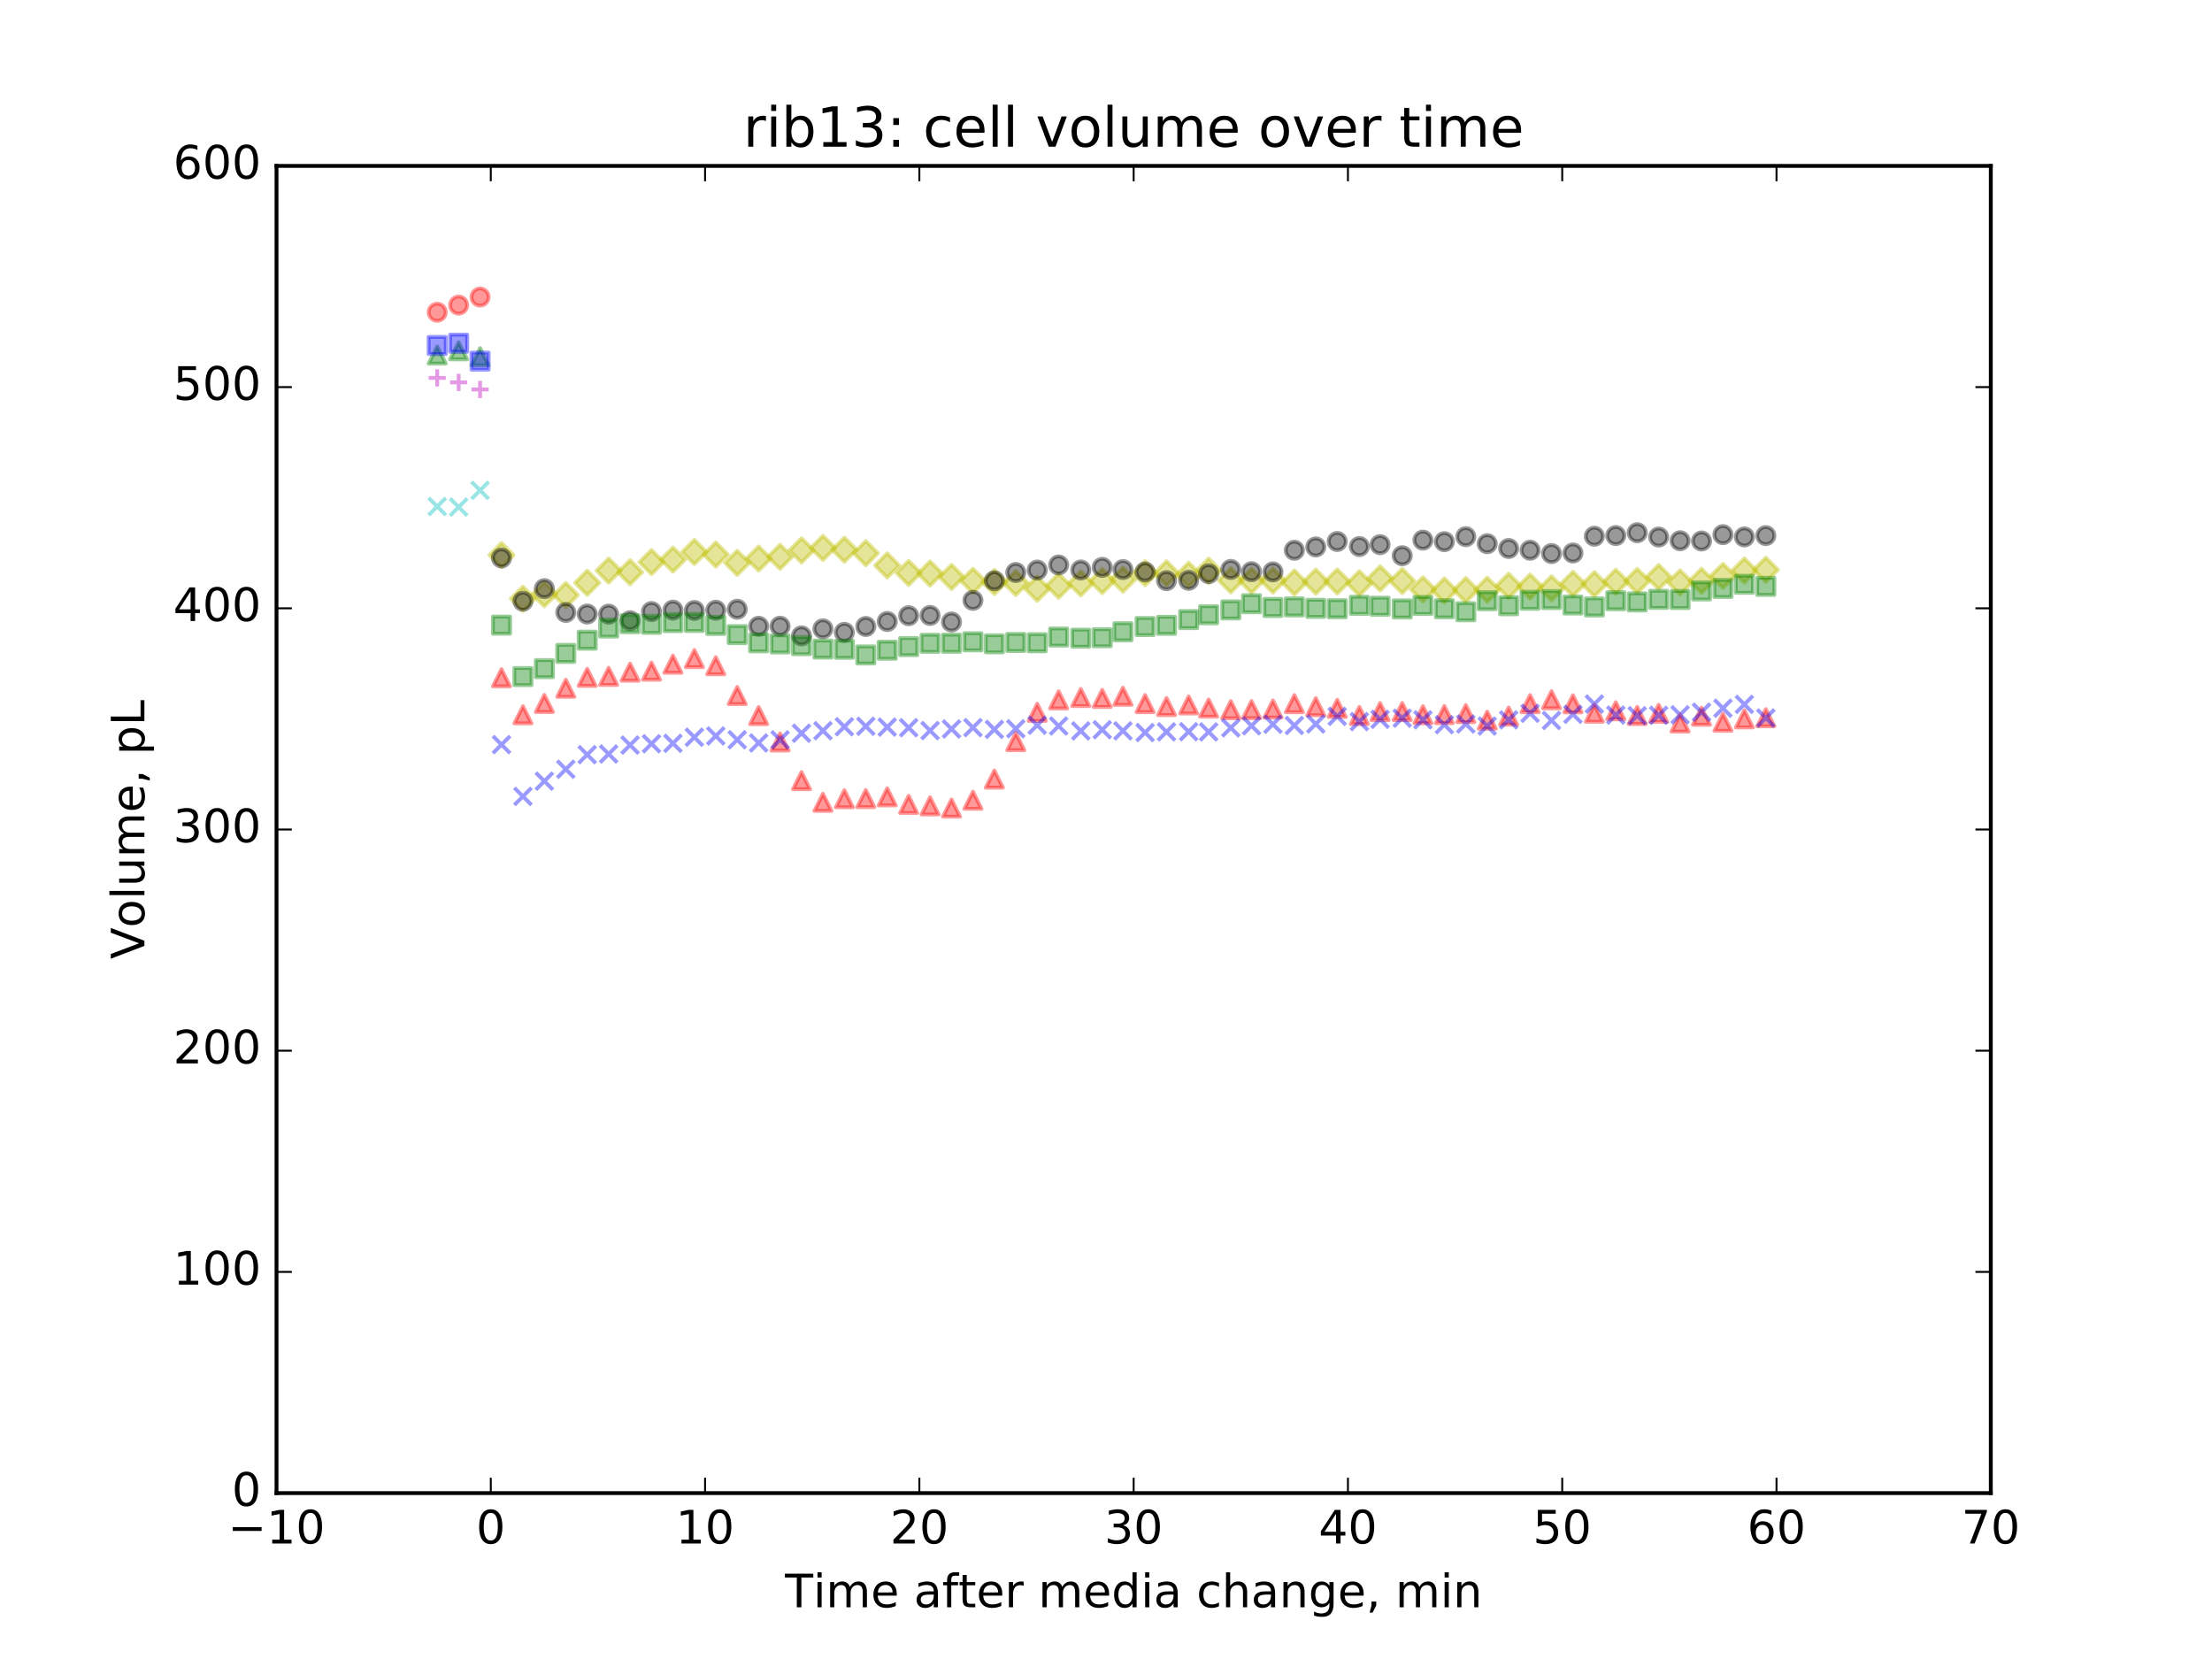 <?xml version="1.0" encoding="utf-8" standalone="no"?>
<!DOCTYPE svg PUBLIC "-//W3C//DTD SVG 1.1//EN"
  "http://www.w3.org/Graphics/SVG/1.1/DTD/svg11.dtd">
<!-- Created with matplotlib (http://matplotlib.org/) -->
<svg height="432pt" version="1.1" viewBox="0 0 576 432" width="576pt" xmlns="http://www.w3.org/2000/svg" xmlns:xlink="http://www.w3.org/1999/xlink">
 <defs>
  <style type="text/css">
*{stroke-linecap:butt;stroke-linejoin:round;stroke-miterlimit:100000;}
  </style>
 </defs>
 <g id="figure_1">
  <g id="patch_1">
   <path d="M 0 432 
L 576 432 
L 576 0 
L 0 0 
z
" style="fill:#ffffff;"/>
  </g>
  <g id="axes_1">
   <g id="patch_2">
    <path d="M 72 388.8 
L 518.4 388.8 
L 518.4 43.2 
L 72 43.2 
z
" style="fill:#ffffff;"/>
   </g>
   <g id="PathCollection_1">
    <defs>
     <path d="M 0 2.236 
C 0.593 2.236 1.162 2 1.581 1.581 
C 2 1.162 2.236 0.593 2.236 0 
C 2.236 -0.593 2 -1.162 1.581 -1.581 
C 1.162 -2 0.593 -2.236 0 -2.236 
C -0.593 -2.236 -1.162 -2 -1.581 -1.581 
C -2 -1.162 -2.236 -0.593 -2.236 0 
C -2.236 0.593 -2 1.162 -1.581 1.581 
C -1.162 2 -0.593 2.236 0 2.236 
z
" id="m6bb3186fcb" style="stroke:#ff0000;stroke-opacity:0.4;"/>
    </defs>
    <g clip-path="url(#pd63e575a92)">
     <use style="fill:#ff0000;fill-opacity:0.4;stroke:#ff0000;stroke-opacity:0.4;" x="113.85" xlink:href="#m6bb3186fcb" y="81.309"/>
     <use style="fill:#ff0000;fill-opacity:0.4;stroke:#ff0000;stroke-opacity:0.4;" x="119.43" xlink:href="#m6bb3186fcb" y="79.445"/>
     <use style="fill:#ff0000;fill-opacity:0.4;stroke:#ff0000;stroke-opacity:0.4;" x="125.01" xlink:href="#m6bb3186fcb" y="77.35"/>
    </g>
   </g>
   <g id="PathCollection_2">
    <defs>
     <path d="M 0 -2.236 
L -2.236 2.236 
L 2.236 2.236 
z
" id="m0b82752c88" style="stroke:#008000;stroke-opacity:0.4;"/>
    </defs>
    <g clip-path="url(#pd63e575a92)">
     <use style="fill:#008000;fill-opacity:0.4;stroke:#008000;stroke-opacity:0.4;" x="113.85" xlink:href="#m0b82752c88" y="92.444"/>
     <use style="fill:#008000;fill-opacity:0.4;stroke:#008000;stroke-opacity:0.4;" x="119.43" xlink:href="#m0b82752c88" y="91.343"/>
     <use style="fill:#008000;fill-opacity:0.4;stroke:#008000;stroke-opacity:0.4;" x="125.01" xlink:href="#m0b82752c88" y="92.879"/>
    </g>
   </g>
   <g id="PathCollection_3">
    <defs>
     <path d="M -2.236 2.236 
L 2.236 2.236 
L 2.236 -2.236 
L -2.236 -2.236 
z
" id="m18eaee7a92" style="stroke:#0000ff;stroke-opacity:0.4;"/>
    </defs>
    <g clip-path="url(#pd63e575a92)">
     <use style="fill:#0000ff;fill-opacity:0.4;stroke:#0000ff;stroke-opacity:0.4;" x="113.85" xlink:href="#m18eaee7a92" y="89.962"/>
     <use style="fill:#0000ff;fill-opacity:0.4;stroke:#0000ff;stroke-opacity:0.4;" x="119.43" xlink:href="#m18eaee7a92" y="89.371"/>
     <use style="fill:#0000ff;fill-opacity:0.4;stroke:#0000ff;stroke-opacity:0.4;" x="125.01" xlink:href="#m18eaee7a92" y="94.041"/>
    </g>
   </g>
   <g id="PathCollection_4">
    <defs>
     <path d="M -2.236 2.236 
L 2.236 -2.236 
M -2.236 -2.236 
L 2.236 2.236 
" id="m2cb4a311e2" style="stroke:#00bfbf;stroke-opacity:0.4;"/>
    </defs>
    <g clip-path="url(#pd63e575a92)">
     <use style="fill:#00bfbf;fill-opacity:0.4;stroke:#00bfbf;stroke-opacity:0.4;" x="113.85" xlink:href="#m2cb4a311e2" y="131.885"/>
     <use style="fill:#00bfbf;fill-opacity:0.4;stroke:#00bfbf;stroke-opacity:0.4;" x="119.43" xlink:href="#m2cb4a311e2" y="132.038"/>
     <use style="fill:#00bfbf;fill-opacity:0.4;stroke:#00bfbf;stroke-opacity:0.4;" x="125.01" xlink:href="#m2cb4a311e2" y="127.684"/>
    </g>
   </g>
   <g id="PathCollection_5">
    <defs>
     <path d="M -2.236 0 
L 2.236 0 
M 0 2.236 
L 0 -2.236 
" id="me53e22fc11" style="stroke:#bf00bf;stroke-opacity:0.4;"/>
    </defs>
    <g clip-path="url(#pd63e575a92)">
     <use style="fill:#bf00bf;fill-opacity:0.4;stroke:#bf00bf;stroke-opacity:0.4;" x="113.85" xlink:href="#me53e22fc11" y="98.398"/>
     <use style="fill:#bf00bf;fill-opacity:0.4;stroke:#bf00bf;stroke-opacity:0.4;" x="119.43" xlink:href="#me53e22fc11" y="99.577"/>
     <use style="fill:#bf00bf;fill-opacity:0.4;stroke:#bf00bf;stroke-opacity:0.4;" x="125.01" xlink:href="#me53e22fc11" y="101.416"/>
    </g>
   </g>
   <g id="PathCollection_6">
    <defs>
     <path d="M 0 3.162 
L 3.162 0 
L 0 -3.162 
L -3.162 0 
z
" id="mae15971eb2" style="stroke:#bfbf00;stroke-opacity:0.4;"/>
    </defs>
    <g clip-path="url(#pd63e575a92)">
     <use style="fill:#bfbf00;fill-opacity:0.4;stroke:#bfbf00;stroke-opacity:0.4;" x="130.59" xlink:href="#mae15971eb2" y="144.548"/>
     <use style="fill:#bfbf00;fill-opacity:0.4;stroke:#bfbf00;stroke-opacity:0.4;" x="136.17" xlink:href="#mae15971eb2" y="155.909"/>
     <use style="fill:#bfbf00;fill-opacity:0.4;stroke:#bfbf00;stroke-opacity:0.4;" x="141.75" xlink:href="#mae15971eb2" y="154.746"/>
     <use style="fill:#bfbf00;fill-opacity:0.4;stroke:#bfbf00;stroke-opacity:0.4;" x="147.33" xlink:href="#mae15971eb2" y="154.943"/>
     <use style="fill:#bfbf00;fill-opacity:0.4;stroke:#bfbf00;stroke-opacity:0.4;" x="152.91" xlink:href="#mae15971eb2" y="151.766"/>
     <use style="fill:#bfbf00;fill-opacity:0.4;stroke:#bfbf00;stroke-opacity:0.4;" x="158.49" xlink:href="#mae15971eb2" y="148.573"/>
     <use style="fill:#bfbf00;fill-opacity:0.4;stroke:#bfbf00;stroke-opacity:0.4;" x="164.07" xlink:href="#mae15971eb2" y="149.014"/>
     <use style="fill:#bfbf00;fill-opacity:0.4;stroke:#bfbf00;stroke-opacity:0.4;" x="169.65" xlink:href="#mae15971eb2" y="146.369"/>
     <use style="fill:#bfbf00;fill-opacity:0.4;stroke:#bfbf00;stroke-opacity:0.4;" x="175.23" xlink:href="#mae15971eb2" y="145.715"/>
     <use style="fill:#bfbf00;fill-opacity:0.4;stroke:#bfbf00;stroke-opacity:0.4;" x="180.81" xlink:href="#mae15971eb2" y="143.745"/>
     <use style="fill:#bfbf00;fill-opacity:0.4;stroke:#bfbf00;stroke-opacity:0.4;" x="186.39" xlink:href="#mae15971eb2" y="144.399"/>
     <use style="fill:#bfbf00;fill-opacity:0.4;stroke:#bfbf00;stroke-opacity:0.4;" x="191.97" xlink:href="#mae15971eb2" y="146.577"/>
     <use style="fill:#bfbf00;fill-opacity:0.4;stroke:#bfbf00;stroke-opacity:0.4;" x="197.55" xlink:href="#mae15971eb2" y="145.448"/>
     <use style="fill:#bfbf00;fill-opacity:0.4;stroke:#bfbf00;stroke-opacity:0.4;" x="203.13" xlink:href="#mae15971eb2" y="144.992"/>
     <use style="fill:#bfbf00;fill-opacity:0.4;stroke:#bfbf00;stroke-opacity:0.4;" x="208.71" xlink:href="#mae15971eb2" y="143.323"/>
     <use style="fill:#bfbf00;fill-opacity:0.4;stroke:#bfbf00;stroke-opacity:0.4;" x="214.29" xlink:href="#mae15971eb2" y="142.677"/>
     <use style="fill:#bfbf00;fill-opacity:0.4;stroke:#bfbf00;stroke-opacity:0.4;" x="219.87" xlink:href="#mae15971eb2" y="143.138"/>
     <use style="fill:#bfbf00;fill-opacity:0.4;stroke:#bfbf00;stroke-opacity:0.4;" x="225.45" xlink:href="#mae15971eb2" y="144.043"/>
     <use style="fill:#bfbf00;fill-opacity:0.4;stroke:#bfbf00;stroke-opacity:0.4;" x="231.03" xlink:href="#mae15971eb2" y="147.241"/>
     <use style="fill:#bfbf00;fill-opacity:0.4;stroke:#bfbf00;stroke-opacity:0.4;" x="236.61" xlink:href="#mae15971eb2" y="149.184"/>
     <use style="fill:#bfbf00;fill-opacity:0.4;stroke:#bfbf00;stroke-opacity:0.4;" x="242.19" xlink:href="#mae15971eb2" y="149.352"/>
     <use style="fill:#bfbf00;fill-opacity:0.4;stroke:#bfbf00;stroke-opacity:0.4;" x="247.77" xlink:href="#mae15971eb2" y="150.233"/>
     <use style="fill:#bfbf00;fill-opacity:0.4;stroke:#bfbf00;stroke-opacity:0.4;" x="253.35" xlink:href="#mae15971eb2" y="151.237"/>
     <use style="fill:#bfbf00;fill-opacity:0.4;stroke:#bfbf00;stroke-opacity:0.4;" x="258.93" xlink:href="#mae15971eb2" y="151.554"/>
     <use style="fill:#bfbf00;fill-opacity:0.4;stroke:#bfbf00;stroke-opacity:0.4;" x="264.51" xlink:href="#mae15971eb2" y="151.822"/>
     <use style="fill:#bfbf00;fill-opacity:0.4;stroke:#bfbf00;stroke-opacity:0.4;" x="270.09" xlink:href="#mae15971eb2" y="153.318"/>
     <use style="fill:#bfbf00;fill-opacity:0.4;stroke:#bfbf00;stroke-opacity:0.4;" x="275.67" xlink:href="#mae15971eb2" y="152.531"/>
     <use style="fill:#bfbf00;fill-opacity:0.4;stroke:#bfbf00;stroke-opacity:0.4;" x="281.436" xlink:href="#mae15971eb2" y="151.92"/>
     <use style="fill:#bfbf00;fill-opacity:0.4;stroke:#bfbf00;stroke-opacity:0.4;" x="287.016" xlink:href="#mae15971eb2" y="151.318"/>
     <use style="fill:#bfbf00;fill-opacity:0.4;stroke:#bfbf00;stroke-opacity:0.4;" x="292.41" xlink:href="#mae15971eb2" y="150.952"/>
     <use style="fill:#bfbf00;fill-opacity:0.4;stroke:#bfbf00;stroke-opacity:0.4;" x="298.176" xlink:href="#mae15971eb2" y="149.258"/>
     <use style="fill:#bfbf00;fill-opacity:0.4;stroke:#bfbf00;stroke-opacity:0.4;" x="303.756" xlink:href="#mae15971eb2" y="149.308"/>
     <use style="fill:#bfbf00;fill-opacity:0.4;stroke:#bfbf00;stroke-opacity:0.4;" x="309.522" xlink:href="#mae15971eb2" y="149.675"/>
     <use style="fill:#bfbf00;fill-opacity:0.4;stroke:#bfbf00;stroke-opacity:0.4;" x="314.73" xlink:href="#mae15971eb2" y="148.602"/>
     <use style="fill:#bfbf00;fill-opacity:0.4;stroke:#bfbf00;stroke-opacity:0.4;" x="320.496" xlink:href="#mae15971eb2" y="151.131"/>
     <use style="fill:#bfbf00;fill-opacity:0.4;stroke:#bfbf00;stroke-opacity:0.4;" x="325.89" xlink:href="#mae15971eb2" y="151.219"/>
     <use style="fill:#bfbf00;fill-opacity:0.4;stroke:#bfbf00;stroke-opacity:0.4;" x="331.47" xlink:href="#mae15971eb2" y="151.185"/>
     <use style="fill:#bfbf00;fill-opacity:0.4;stroke:#bfbf00;stroke-opacity:0.4;" x="337.05" xlink:href="#mae15971eb2" y="151.686"/>
     <use style="fill:#bfbf00;fill-opacity:0.4;stroke:#bfbf00;stroke-opacity:0.4;" x="342.63" xlink:href="#mae15971eb2" y="151.458"/>
     <use style="fill:#bfbf00;fill-opacity:0.4;stroke:#bfbf00;stroke-opacity:0.4;" x="348.21" xlink:href="#mae15971eb2" y="151.418"/>
     <use style="fill:#bfbf00;fill-opacity:0.4;stroke:#bfbf00;stroke-opacity:0.4;" x="353.976" xlink:href="#mae15971eb2" y="151.891"/>
     <use style="fill:#bfbf00;fill-opacity:0.4;stroke:#bfbf00;stroke-opacity:0.4;" x="359.37" xlink:href="#mae15971eb2" y="150.615"/>
     <use style="fill:#bfbf00;fill-opacity:0.4;stroke:#bfbf00;stroke-opacity:0.4;" x="365.136" xlink:href="#mae15971eb2" y="151.3"/>
     <use style="fill:#bfbf00;fill-opacity:0.4;stroke:#bfbf00;stroke-opacity:0.4;" x="370.53" xlink:href="#mae15971eb2" y="153.466"/>
     <use style="fill:#bfbf00;fill-opacity:0.4;stroke:#bfbf00;stroke-opacity:0.4;" x="376.11" xlink:href="#mae15971eb2" y="153.76"/>
     <use style="fill:#bfbf00;fill-opacity:0.4;stroke:#bfbf00;stroke-opacity:0.4;" x="381.69" xlink:href="#mae15971eb2" y="153.646"/>
     <use style="fill:#bfbf00;fill-opacity:0.4;stroke:#bfbf00;stroke-opacity:0.4;" x="387.27" xlink:href="#mae15971eb2" y="153.566"/>
     <use style="fill:#bfbf00;fill-opacity:0.4;stroke:#bfbf00;stroke-opacity:0.4;" x="392.85" xlink:href="#mae15971eb2" y="152.532"/>
     <use style="fill:#bfbf00;fill-opacity:0.4;stroke:#bfbf00;stroke-opacity:0.4;" x="398.43" xlink:href="#mae15971eb2" y="152.732"/>
     <use style="fill:#bfbf00;fill-opacity:0.4;stroke:#bfbf00;stroke-opacity:0.4;" x="404.01" xlink:href="#mae15971eb2" y="153.197"/>
     <use style="fill:#bfbf00;fill-opacity:0.4;stroke:#bfbf00;stroke-opacity:0.4;" x="409.59" xlink:href="#mae15971eb2" y="152.037"/>
     <use style="fill:#bfbf00;fill-opacity:0.4;stroke:#bfbf00;stroke-opacity:0.4;" x="415.17" xlink:href="#mae15971eb2" y="152.121"/>
     <use style="fill:#bfbf00;fill-opacity:0.4;stroke:#bfbf00;stroke-opacity:0.4;" x="420.75" xlink:href="#mae15971eb2" y="151.475"/>
     <use style="fill:#bfbf00;fill-opacity:0.4;stroke:#bfbf00;stroke-opacity:0.4;" x="426.33" xlink:href="#mae15971eb2" y="151.273"/>
     <use style="fill:#bfbf00;fill-opacity:0.4;stroke:#bfbf00;stroke-opacity:0.4;" x="431.91" xlink:href="#mae15971eb2" y="150.255"/>
     <use style="fill:#bfbf00;fill-opacity:0.4;stroke:#bfbf00;stroke-opacity:0.4;" x="437.49" xlink:href="#mae15971eb2" y="151.655"/>
     <use style="fill:#bfbf00;fill-opacity:0.4;stroke:#bfbf00;stroke-opacity:0.4;" x="443.07" xlink:href="#mae15971eb2" y="151.263"/>
     <use style="fill:#bfbf00;fill-opacity:0.4;stroke:#bfbf00;stroke-opacity:0.4;" x="448.65" xlink:href="#mae15971eb2" y="149.969"/>
     <use style="fill:#bfbf00;fill-opacity:0.4;stroke:#bfbf00;stroke-opacity:0.4;" x="454.23" xlink:href="#mae15971eb2" y="148.579"/>
     <use style="fill:#bfbf00;fill-opacity:0.4;stroke:#bfbf00;stroke-opacity:0.4;" x="459.81" xlink:href="#mae15971eb2" y="148.38"/>
    </g>
   </g>
   <g id="PathCollection_7">
    <defs>
     <path d="M 0 2.236 
C 0.593 2.236 1.162 2 1.581 1.581 
C 2 1.162 2.236 0.593 2.236 0 
C 2.236 -0.593 2 -1.162 1.581 -1.581 
C 1.162 -2 0.593 -2.236 0 -2.236 
C -0.593 -2.236 -1.162 -2 -1.581 -1.581 
C -2 -1.162 -2.236 -0.593 -2.236 0 
C -2.236 0.593 -2 1.162 -1.581 1.581 
C -1.162 2 -0.593 2.236 0 2.236 
z
" id="mcde37763c1" style="stroke:#000000;stroke-opacity:0.4;"/>
    </defs>
    <g clip-path="url(#pd63e575a92)">
     <use style="fill-opacity:0.4;stroke:#000000;stroke-opacity:0.4;" x="130.59" xlink:href="#mcde37763c1" y="145.301"/>
     <use style="fill-opacity:0.4;stroke:#000000;stroke-opacity:0.4;" x="136.17" xlink:href="#mcde37763c1" y="156.564"/>
     <use style="fill-opacity:0.4;stroke:#000000;stroke-opacity:0.4;" x="141.75" xlink:href="#mcde37763c1" y="153.283"/>
     <use style="fill-opacity:0.4;stroke:#000000;stroke-opacity:0.4;" x="147.33" xlink:href="#mcde37763c1" y="159.474"/>
     <use style="fill-opacity:0.4;stroke:#000000;stroke-opacity:0.4;" x="152.91" xlink:href="#mcde37763c1" y="159.895"/>
     <use style="fill-opacity:0.4;stroke:#000000;stroke-opacity:0.4;" x="158.49" xlink:href="#mcde37763c1" y="159.927"/>
     <use style="fill-opacity:0.4;stroke:#000000;stroke-opacity:0.4;" x="164.07" xlink:href="#mcde37763c1" y="161.638"/>
     <use style="fill-opacity:0.4;stroke:#000000;stroke-opacity:0.4;" x="169.65" xlink:href="#mcde37763c1" y="159.24"/>
     <use style="fill-opacity:0.4;stroke:#000000;stroke-opacity:0.4;" x="175.23" xlink:href="#mcde37763c1" y="158.87"/>
     <use style="fill-opacity:0.4;stroke:#000000;stroke-opacity:0.4;" x="180.81" xlink:href="#mcde37763c1" y="158.968"/>
     <use style="fill-opacity:0.4;stroke:#000000;stroke-opacity:0.4;" x="186.39" xlink:href="#mcde37763c1" y="158.904"/>
     <use style="fill-opacity:0.4;stroke:#000000;stroke-opacity:0.4;" x="191.97" xlink:href="#mcde37763c1" y="158.647"/>
     <use style="fill-opacity:0.4;stroke:#000000;stroke-opacity:0.4;" x="197.55" xlink:href="#mcde37763c1" y="163.082"/>
     <use style="fill-opacity:0.4;stroke:#000000;stroke-opacity:0.4;" x="203.13" xlink:href="#mcde37763c1" y="163.061"/>
     <use style="fill-opacity:0.4;stroke:#000000;stroke-opacity:0.4;" x="208.71" xlink:href="#mcde37763c1" y="165.583"/>
     <use style="fill-opacity:0.4;stroke:#000000;stroke-opacity:0.4;" x="214.29" xlink:href="#mcde37763c1" y="163.742"/>
     <use style="fill-opacity:0.4;stroke:#000000;stroke-opacity:0.4;" x="219.87" xlink:href="#mcde37763c1" y="164.662"/>
     <use style="fill-opacity:0.4;stroke:#000000;stroke-opacity:0.4;" x="225.45" xlink:href="#mcde37763c1" y="163.135"/>
     <use style="fill-opacity:0.4;stroke:#000000;stroke-opacity:0.4;" x="231.03" xlink:href="#mcde37763c1" y="161.836"/>
     <use style="fill-opacity:0.4;stroke:#000000;stroke-opacity:0.4;" x="236.61" xlink:href="#mcde37763c1" y="160.329"/>
     <use style="fill-opacity:0.4;stroke:#000000;stroke-opacity:0.4;" x="242.19" xlink:href="#mcde37763c1" y="160.262"/>
     <use style="fill-opacity:0.4;stroke:#000000;stroke-opacity:0.4;" x="247.77" xlink:href="#mcde37763c1" y="161.968"/>
     <use style="fill-opacity:0.4;stroke:#000000;stroke-opacity:0.4;" x="253.35" xlink:href="#mcde37763c1" y="156.333"/>
     <use style="fill-opacity:0.4;stroke:#000000;stroke-opacity:0.4;" x="258.93" xlink:href="#mcde37763c1" y="151.226"/>
     <use style="fill-opacity:0.4;stroke:#000000;stroke-opacity:0.4;" x="264.51" xlink:href="#mcde37763c1" y="149.074"/>
     <use style="fill-opacity:0.4;stroke:#000000;stroke-opacity:0.4;" x="270.09" xlink:href="#mcde37763c1" y="148.447"/>
     <use style="fill-opacity:0.4;stroke:#000000;stroke-opacity:0.4;" x="275.67" xlink:href="#mcde37763c1" y="147.113"/>
     <use style="fill-opacity:0.4;stroke:#000000;stroke-opacity:0.4;" x="281.436" xlink:href="#mcde37763c1" y="148.425"/>
     <use style="fill-opacity:0.4;stroke:#000000;stroke-opacity:0.4;" x="287.016" xlink:href="#mcde37763c1" y="147.734"/>
     <use style="fill-opacity:0.4;stroke:#000000;stroke-opacity:0.4;" x="292.41" xlink:href="#mcde37763c1" y="148.317"/>
     <use style="fill-opacity:0.4;stroke:#000000;stroke-opacity:0.4;" x="298.176" xlink:href="#mcde37763c1" y="148.929"/>
     <use style="fill-opacity:0.4;stroke:#000000;stroke-opacity:0.4;" x="303.756" xlink:href="#mcde37763c1" y="151.202"/>
     <use style="fill-opacity:0.4;stroke:#000000;stroke-opacity:0.4;" x="309.522" xlink:href="#mcde37763c1" y="151.118"/>
     <use style="fill-opacity:0.4;stroke:#000000;stroke-opacity:0.4;" x="314.73" xlink:href="#mcde37763c1" y="149.398"/>
     <use style="fill-opacity:0.4;stroke:#000000;stroke-opacity:0.4;" x="320.496" xlink:href="#mcde37763c1" y="148.278"/>
     <use style="fill-opacity:0.4;stroke:#000000;stroke-opacity:0.4;" x="325.89" xlink:href="#mcde37763c1" y="148.876"/>
     <use style="fill-opacity:0.4;stroke:#000000;stroke-opacity:0.4;" x="331.47" xlink:href="#mcde37763c1" y="148.922"/>
     <use style="fill-opacity:0.4;stroke:#000000;stroke-opacity:0.4;" x="337.05" xlink:href="#mcde37763c1" y="143.29"/>
     <use style="fill-opacity:0.4;stroke:#000000;stroke-opacity:0.4;" x="342.63" xlink:href="#mcde37763c1" y="142.422"/>
     <use style="fill-opacity:0.4;stroke:#000000;stroke-opacity:0.4;" x="348.21" xlink:href="#mcde37763c1" y="141.002"/>
     <use style="fill-opacity:0.4;stroke:#000000;stroke-opacity:0.4;" x="353.976" xlink:href="#mcde37763c1" y="142.319"/>
     <use style="fill-opacity:0.4;stroke:#000000;stroke-opacity:0.4;" x="359.37" xlink:href="#mcde37763c1" y="141.825"/>
     <use style="fill-opacity:0.4;stroke:#000000;stroke-opacity:0.4;" x="365.136" xlink:href="#mcde37763c1" y="144.713"/>
     <use style="fill-opacity:0.4;stroke:#000000;stroke-opacity:0.4;" x="370.53" xlink:href="#mcde37763c1" y="140.646"/>
     <use style="fill-opacity:0.4;stroke:#000000;stroke-opacity:0.4;" x="376.11" xlink:href="#mcde37763c1" y="141.052"/>
     <use style="fill-opacity:0.4;stroke:#000000;stroke-opacity:0.4;" x="381.69" xlink:href="#mcde37763c1" y="139.747"/>
     <use style="fill-opacity:0.4;stroke:#000000;stroke-opacity:0.4;" x="387.27" xlink:href="#mcde37763c1" y="141.582"/>
     <use style="fill-opacity:0.4;stroke:#000000;stroke-opacity:0.4;" x="392.85" xlink:href="#mcde37763c1" y="142.827"/>
     <use style="fill-opacity:0.4;stroke:#000000;stroke-opacity:0.4;" x="398.43" xlink:href="#mcde37763c1" y="143.285"/>
     <use style="fill-opacity:0.4;stroke:#000000;stroke-opacity:0.4;" x="404.01" xlink:href="#mcde37763c1" y="144.144"/>
     <use style="fill-opacity:0.4;stroke:#000000;stroke-opacity:0.4;" x="409.59" xlink:href="#mcde37763c1" y="143.997"/>
     <use style="fill-opacity:0.4;stroke:#000000;stroke-opacity:0.4;" x="415.17" xlink:href="#mcde37763c1" y="139.634"/>
     <use style="fill-opacity:0.4;stroke:#000000;stroke-opacity:0.4;" x="420.75" xlink:href="#mcde37763c1" y="139.459"/>
     <use style="fill-opacity:0.4;stroke:#000000;stroke-opacity:0.4;" x="426.33" xlink:href="#mcde37763c1" y="138.714"/>
     <use style="fill-opacity:0.4;stroke:#000000;stroke-opacity:0.4;" x="431.91" xlink:href="#mcde37763c1" y="139.848"/>
     <use style="fill-opacity:0.4;stroke:#000000;stroke-opacity:0.4;" x="437.49" xlink:href="#mcde37763c1" y="140.808"/>
     <use style="fill-opacity:0.4;stroke:#000000;stroke-opacity:0.4;" x="443.07" xlink:href="#mcde37763c1" y="140.876"/>
     <use style="fill-opacity:0.4;stroke:#000000;stroke-opacity:0.4;" x="448.65" xlink:href="#mcde37763c1" y="139.218"/>
     <use style="fill-opacity:0.4;stroke:#000000;stroke-opacity:0.4;" x="454.23" xlink:href="#mcde37763c1" y="139.816"/>
     <use style="fill-opacity:0.4;stroke:#000000;stroke-opacity:0.4;" x="459.81" xlink:href="#mcde37763c1" y="139.466"/>
    </g>
   </g>
   <g id="PathCollection_8">
    <defs>
     <path d="M 0 -2.236 
L -2.236 2.236 
L 2.236 2.236 
z
" id="m19982927fb" style="stroke:#ff0000;stroke-opacity:0.4;"/>
    </defs>
    <g clip-path="url(#pd63e575a92)">
     <use style="fill:#ff0000;fill-opacity:0.4;stroke:#ff0000;stroke-opacity:0.4;" x="130.59" xlink:href="#m19982927fb" y="176.487"/>
     <use style="fill:#ff0000;fill-opacity:0.4;stroke:#ff0000;stroke-opacity:0.4;" x="136.17" xlink:href="#m19982927fb" y="186.129"/>
     <use style="fill:#ff0000;fill-opacity:0.4;stroke:#ff0000;stroke-opacity:0.4;" x="141.75" xlink:href="#m19982927fb" y="183.174"/>
     <use style="fill:#ff0000;fill-opacity:0.4;stroke:#ff0000;stroke-opacity:0.4;" x="147.33" xlink:href="#m19982927fb" y="179.222"/>
     <use style="fill:#ff0000;fill-opacity:0.4;stroke:#ff0000;stroke-opacity:0.4;" x="152.91" xlink:href="#m19982927fb" y="176.378"/>
     <use style="fill:#ff0000;fill-opacity:0.4;stroke:#ff0000;stroke-opacity:0.4;" x="158.49" xlink:href="#m19982927fb" y="176.131"/>
     <use style="fill:#ff0000;fill-opacity:0.4;stroke:#ff0000;stroke-opacity:0.4;" x="164.07" xlink:href="#m19982927fb" y="175.02"/>
     <use style="fill:#ff0000;fill-opacity:0.4;stroke:#ff0000;stroke-opacity:0.4;" x="169.65" xlink:href="#m19982927fb" y="174.757"/>
     <use style="fill:#ff0000;fill-opacity:0.4;stroke:#ff0000;stroke-opacity:0.4;" x="175.23" xlink:href="#m19982927fb" y="172.951"/>
     <use style="fill:#ff0000;fill-opacity:0.4;stroke:#ff0000;stroke-opacity:0.4;" x="180.81" xlink:href="#m19982927fb" y="171.489"/>
     <use style="fill:#ff0000;fill-opacity:0.4;stroke:#ff0000;stroke-opacity:0.4;" x="186.39" xlink:href="#m19982927fb" y="173.356"/>
     <use style="fill:#ff0000;fill-opacity:0.4;stroke:#ff0000;stroke-opacity:0.4;" x="191.97" xlink:href="#m19982927fb" y="181.114"/>
     <use style="fill:#ff0000;fill-opacity:0.4;stroke:#ff0000;stroke-opacity:0.4;" x="197.55" xlink:href="#m19982927fb" y="186.341"/>
     <use style="fill:#ff0000;fill-opacity:0.4;stroke:#ff0000;stroke-opacity:0.4;" x="203.13" xlink:href="#m19982927fb" y="193.212"/>
     <use style="fill:#ff0000;fill-opacity:0.4;stroke:#ff0000;stroke-opacity:0.4;" x="208.71" xlink:href="#m19982927fb" y="203.276"/>
     <use style="fill:#ff0000;fill-opacity:0.4;stroke:#ff0000;stroke-opacity:0.4;" x="214.29" xlink:href="#m19982927fb" y="208.914"/>
     <use style="fill:#ff0000;fill-opacity:0.4;stroke:#ff0000;stroke-opacity:0.4;" x="219.87" xlink:href="#m19982927fb" y="207.992"/>
     <use style="fill:#ff0000;fill-opacity:0.4;stroke:#ff0000;stroke-opacity:0.4;" x="225.45" xlink:href="#m19982927fb" y="207.939"/>
     <use style="fill:#ff0000;fill-opacity:0.4;stroke:#ff0000;stroke-opacity:0.4;" x="231.03" xlink:href="#m19982927fb" y="207.497"/>
     <use style="fill:#ff0000;fill-opacity:0.4;stroke:#ff0000;stroke-opacity:0.4;" x="236.61" xlink:href="#m19982927fb" y="209.465"/>
     <use style="fill:#ff0000;fill-opacity:0.4;stroke:#ff0000;stroke-opacity:0.4;" x="242.19" xlink:href="#m19982927fb" y="209.85"/>
     <use style="fill:#ff0000;fill-opacity:0.4;stroke:#ff0000;stroke-opacity:0.4;" x="247.77" xlink:href="#m19982927fb" y="210.411"/>
     <use style="fill:#ff0000;fill-opacity:0.4;stroke:#ff0000;stroke-opacity:0.4;" x="253.35" xlink:href="#m19982927fb" y="208.377"/>
     <use style="fill:#ff0000;fill-opacity:0.4;stroke:#ff0000;stroke-opacity:0.4;" x="258.93" xlink:href="#m19982927fb" y="202.865"/>
     <use style="fill:#ff0000;fill-opacity:0.4;stroke:#ff0000;stroke-opacity:0.4;" x="264.51" xlink:href="#m19982927fb" y="193.124"/>
     <use style="fill:#ff0000;fill-opacity:0.4;stroke:#ff0000;stroke-opacity:0.4;" x="270.09" xlink:href="#m19982927fb" y="185.492"/>
     <use style="fill:#ff0000;fill-opacity:0.4;stroke:#ff0000;stroke-opacity:0.4;" x="275.67" xlink:href="#m19982927fb" y="182.24"/>
     <use style="fill:#ff0000;fill-opacity:0.4;stroke:#ff0000;stroke-opacity:0.4;" x="281.436" xlink:href="#m19982927fb" y="181.625"/>
     <use style="fill:#ff0000;fill-opacity:0.4;stroke:#ff0000;stroke-opacity:0.4;" x="287.016" xlink:href="#m19982927fb" y="181.86"/>
     <use style="fill:#ff0000;fill-opacity:0.4;stroke:#ff0000;stroke-opacity:0.4;" x="292.41" xlink:href="#m19982927fb" y="181.309"/>
     <use style="fill:#ff0000;fill-opacity:0.4;stroke:#ff0000;stroke-opacity:0.4;" x="298.176" xlink:href="#m19982927fb" y="183.21"/>
     <use style="fill:#ff0000;fill-opacity:0.4;stroke:#ff0000;stroke-opacity:0.4;" x="303.756" xlink:href="#m19982927fb" y="183.973"/>
     <use style="fill:#ff0000;fill-opacity:0.4;stroke:#ff0000;stroke-opacity:0.4;" x="309.522" xlink:href="#m19982927fb" y="183.57"/>
     <use style="fill:#ff0000;fill-opacity:0.4;stroke:#ff0000;stroke-opacity:0.4;" x="314.73" xlink:href="#m19982927fb" y="184.386"/>
     <use style="fill:#ff0000;fill-opacity:0.4;stroke:#ff0000;stroke-opacity:0.4;" x="320.496" xlink:href="#m19982927fb" y="184.799"/>
     <use style="fill:#ff0000;fill-opacity:0.4;stroke:#ff0000;stroke-opacity:0.4;" x="325.89" xlink:href="#m19982927fb" y="184.777"/>
     <use style="fill:#ff0000;fill-opacity:0.4;stroke:#ff0000;stroke-opacity:0.4;" x="331.47" xlink:href="#m19982927fb" y="184.612"/>
     <use style="fill:#ff0000;fill-opacity:0.4;stroke:#ff0000;stroke-opacity:0.4;" x="337.05" xlink:href="#m19982927fb" y="183.228"/>
     <use style="fill:#ff0000;fill-opacity:0.4;stroke:#ff0000;stroke-opacity:0.4;" x="342.63" xlink:href="#m19982927fb" y="184.017"/>
     <use style="fill:#ff0000;fill-opacity:0.4;stroke:#ff0000;stroke-opacity:0.4;" x="348.21" xlink:href="#m19982927fb" y="184.444"/>
     <use style="fill:#ff0000;fill-opacity:0.4;stroke:#ff0000;stroke-opacity:0.4;" x="353.976" xlink:href="#m19982927fb" y="186.313"/>
     <use style="fill:#ff0000;fill-opacity:0.4;stroke:#ff0000;stroke-opacity:0.4;" x="359.37" xlink:href="#m19982927fb" y="185.3"/>
     <use style="fill:#ff0000;fill-opacity:0.4;stroke:#ff0000;stroke-opacity:0.4;" x="365.136" xlink:href="#m19982927fb" y="185.289"/>
     <use style="fill:#ff0000;fill-opacity:0.4;stroke:#ff0000;stroke-opacity:0.4;" x="370.53" xlink:href="#m19982927fb" y="186.102"/>
     <use style="fill:#ff0000;fill-opacity:0.4;stroke:#ff0000;stroke-opacity:0.4;" x="376.11" xlink:href="#m19982927fb" y="186.062"/>
     <use style="fill:#ff0000;fill-opacity:0.4;stroke:#ff0000;stroke-opacity:0.4;" x="381.69" xlink:href="#m19982927fb" y="185.812"/>
     <use style="fill:#ff0000;fill-opacity:0.4;stroke:#ff0000;stroke-opacity:0.4;" x="387.27" xlink:href="#m19982927fb" y="187.529"/>
     <use style="fill:#ff0000;fill-opacity:0.4;stroke:#ff0000;stroke-opacity:0.4;" x="392.85" xlink:href="#m19982927fb" y="186.471"/>
     <use style="fill:#ff0000;fill-opacity:0.4;stroke:#ff0000;stroke-opacity:0.4;" x="398.43" xlink:href="#m19982927fb" y="183.233"/>
     <use style="fill:#ff0000;fill-opacity:0.4;stroke:#ff0000;stroke-opacity:0.4;" x="404.01" xlink:href="#m19982927fb" y="182.206"/>
     <use style="fill:#ff0000;fill-opacity:0.4;stroke:#ff0000;stroke-opacity:0.4;" x="409.59" xlink:href="#m19982927fb" y="183.261"/>
     <use style="fill:#ff0000;fill-opacity:0.4;stroke:#ff0000;stroke-opacity:0.4;" x="415.17" xlink:href="#m19982927fb" y="185.718"/>
     <use style="fill:#ff0000;fill-opacity:0.4;stroke:#ff0000;stroke-opacity:0.4;" x="420.75" xlink:href="#m19982927fb" y="185.079"/>
     <use style="fill:#ff0000;fill-opacity:0.4;stroke:#ff0000;stroke-opacity:0.4;" x="426.33" xlink:href="#m19982927fb" y="186.306"/>
     <use style="fill:#ff0000;fill-opacity:0.4;stroke:#ff0000;stroke-opacity:0.4;" x="431.91" xlink:href="#m19982927fb" y="185.75"/>
     <use style="fill:#ff0000;fill-opacity:0.4;stroke:#ff0000;stroke-opacity:0.4;" x="437.49" xlink:href="#m19982927fb" y="188.272"/>
     <use style="fill:#ff0000;fill-opacity:0.4;stroke:#ff0000;stroke-opacity:0.4;" x="443.07" xlink:href="#m19982927fb" y="186.491"/>
     <use style="fill:#ff0000;fill-opacity:0.4;stroke:#ff0000;stroke-opacity:0.4;" x="448.65" xlink:href="#m19982927fb" y="188.067"/>
     <use style="fill:#ff0000;fill-opacity:0.4;stroke:#ff0000;stroke-opacity:0.4;" x="454.23" xlink:href="#m19982927fb" y="187.191"/>
     <use style="fill:#ff0000;fill-opacity:0.4;stroke:#ff0000;stroke-opacity:0.4;" x="459.81" xlink:href="#m19982927fb" y="186.879"/>
    </g>
   </g>
   <g id="PathCollection_9">
    <defs>
     <path d="M -2.236 2.236 
L 2.236 2.236 
L 2.236 -2.236 
L -2.236 -2.236 
z
" id="mbcbf2d2c68" style="stroke:#008000;stroke-opacity:0.4;"/>
    </defs>
    <g clip-path="url(#pd63e575a92)">
     <use style="fill:#008000;fill-opacity:0.4;stroke:#008000;stroke-opacity:0.4;" x="130.59" xlink:href="#mbcbf2d2c68" y="162.783"/>
     <use style="fill:#008000;fill-opacity:0.4;stroke:#008000;stroke-opacity:0.4;" x="136.17" xlink:href="#mbcbf2d2c68" y="176.178"/>
     <use style="fill:#008000;fill-opacity:0.4;stroke:#008000;stroke-opacity:0.4;" x="141.75" xlink:href="#mbcbf2d2c68" y="174.114"/>
     <use style="fill:#008000;fill-opacity:0.4;stroke:#008000;stroke-opacity:0.4;" x="147.33" xlink:href="#mbcbf2d2c68" y="170.143"/>
     <use style="fill:#008000;fill-opacity:0.4;stroke:#008000;stroke-opacity:0.4;" x="152.91" xlink:href="#mbcbf2d2c68" y="166.704"/>
     <use style="fill:#008000;fill-opacity:0.4;stroke:#008000;stroke-opacity:0.4;" x="158.49" xlink:href="#mbcbf2d2c68" y="163.553"/>
     <use style="fill:#008000;fill-opacity:0.4;stroke:#008000;stroke-opacity:0.4;" x="164.07" xlink:href="#mbcbf2d2c68" y="162.405"/>
     <use style="fill:#008000;fill-opacity:0.4;stroke:#008000;stroke-opacity:0.4;" x="169.65" xlink:href="#mbcbf2d2c68" y="162.57"/>
     <use style="fill:#008000;fill-opacity:0.4;stroke:#008000;stroke-opacity:0.4;" x="175.23" xlink:href="#mbcbf2d2c68" y="162.127"/>
     <use style="fill:#008000;fill-opacity:0.4;stroke:#008000;stroke-opacity:0.4;" x="180.81" xlink:href="#mbcbf2d2c68" y="162.074"/>
     <use style="fill:#008000;fill-opacity:0.4;stroke:#008000;stroke-opacity:0.4;" x="186.39" xlink:href="#mbcbf2d2c68" y="162.856"/>
     <use style="fill:#008000;fill-opacity:0.4;stroke:#008000;stroke-opacity:0.4;" x="191.97" xlink:href="#mbcbf2d2c68" y="165.258"/>
     <use style="fill:#008000;fill-opacity:0.4;stroke:#008000;stroke-opacity:0.4;" x="197.55" xlink:href="#mbcbf2d2c68" y="167.39"/>
     <use style="fill:#008000;fill-opacity:0.4;stroke:#008000;stroke-opacity:0.4;" x="203.13" xlink:href="#mbcbf2d2c68" y="167.682"/>
     <use style="fill:#008000;fill-opacity:0.4;stroke:#008000;stroke-opacity:0.4;" x="208.71" xlink:href="#mbcbf2d2c68" y="168.123"/>
     <use style="fill:#008000;fill-opacity:0.4;stroke:#008000;stroke-opacity:0.4;" x="214.29" xlink:href="#mbcbf2d2c68" y="169.024"/>
     <use style="fill:#008000;fill-opacity:0.4;stroke:#008000;stroke-opacity:0.4;" x="219.87" xlink:href="#mbcbf2d2c68" y="169.071"/>
     <use style="fill:#008000;fill-opacity:0.4;stroke:#008000;stroke-opacity:0.4;" x="225.45" xlink:href="#mbcbf2d2c68" y="170.547"/>
     <use style="fill:#008000;fill-opacity:0.4;stroke:#008000;stroke-opacity:0.4;" x="231.03" xlink:href="#mbcbf2d2c68" y="169.314"/>
     <use style="fill:#008000;fill-opacity:0.4;stroke:#008000;stroke-opacity:0.4;" x="236.61" xlink:href="#mbcbf2d2c68" y="168.381"/>
     <use style="fill:#008000;fill-opacity:0.4;stroke:#008000;stroke-opacity:0.4;" x="242.19" xlink:href="#mbcbf2d2c68" y="167.521"/>
     <use style="fill:#008000;fill-opacity:0.4;stroke:#008000;stroke-opacity:0.4;" x="247.77" xlink:href="#mbcbf2d2c68" y="167.493"/>
     <use style="fill:#008000;fill-opacity:0.4;stroke:#008000;stroke-opacity:0.4;" x="253.35" xlink:href="#mbcbf2d2c68" y="167.123"/>
     <use style="fill:#008000;fill-opacity:0.4;stroke:#008000;stroke-opacity:0.4;" x="258.93" xlink:href="#mbcbf2d2c68" y="167.651"/>
     <use style="fill:#008000;fill-opacity:0.4;stroke:#008000;stroke-opacity:0.4;" x="264.51" xlink:href="#mbcbf2d2c68" y="167.297"/>
     <use style="fill:#008000;fill-opacity:0.4;stroke:#008000;stroke-opacity:0.4;" x="270.09" xlink:href="#mbcbf2d2c68" y="167.37"/>
     <use style="fill:#008000;fill-opacity:0.4;stroke:#008000;stroke-opacity:0.4;" x="275.67" xlink:href="#mbcbf2d2c68" y="165.885"/>
     <use style="fill:#008000;fill-opacity:0.4;stroke:#008000;stroke-opacity:0.4;" x="281.436" xlink:href="#mbcbf2d2c68" y="166.18"/>
     <use style="fill:#008000;fill-opacity:0.4;stroke:#008000;stroke-opacity:0.4;" x="287.016" xlink:href="#mbcbf2d2c68" y="166.066"/>
     <use style="fill:#008000;fill-opacity:0.4;stroke:#008000;stroke-opacity:0.4;" x="292.41" xlink:href="#mbcbf2d2c68" y="164.514"/>
     <use style="fill:#008000;fill-opacity:0.4;stroke:#008000;stroke-opacity:0.4;" x="298.176" xlink:href="#mbcbf2d2c68" y="163.153"/>
     <use style="fill:#008000;fill-opacity:0.4;stroke:#008000;stroke-opacity:0.4;" x="303.756" xlink:href="#mbcbf2d2c68" y="162.835"/>
     <use style="fill:#008000;fill-opacity:0.4;stroke:#008000;stroke-opacity:0.4;" x="309.522" xlink:href="#mbcbf2d2c68" y="161.345"/>
     <use style="fill:#008000;fill-opacity:0.4;stroke:#008000;stroke-opacity:0.4;" x="314.73" xlink:href="#mbcbf2d2c68" y="160.078"/>
     <use style="fill:#008000;fill-opacity:0.4;stroke:#008000;stroke-opacity:0.4;" x="320.496" xlink:href="#mbcbf2d2c68" y="158.825"/>
     <use style="fill:#008000;fill-opacity:0.4;stroke:#008000;stroke-opacity:0.4;" x="325.89" xlink:href="#mbcbf2d2c68" y="157.209"/>
     <use style="fill:#008000;fill-opacity:0.4;stroke:#008000;stroke-opacity:0.4;" x="331.47" xlink:href="#mbcbf2d2c68" y="158.185"/>
     <use style="fill:#008000;fill-opacity:0.4;stroke:#008000;stroke-opacity:0.4;" x="337.05" xlink:href="#mbcbf2d2c68" y="158.04"/>
     <use style="fill:#008000;fill-opacity:0.4;stroke:#008000;stroke-opacity:0.4;" x="342.63" xlink:href="#mbcbf2d2c68" y="158.414"/>
     <use style="fill:#008000;fill-opacity:0.4;stroke:#008000;stroke-opacity:0.4;" x="348.21" xlink:href="#mbcbf2d2c68" y="158.514"/>
     <use style="fill:#008000;fill-opacity:0.4;stroke:#008000;stroke-opacity:0.4;" x="353.976" xlink:href="#mbcbf2d2c68" y="157.624"/>
     <use style="fill:#008000;fill-opacity:0.4;stroke:#008000;stroke-opacity:0.4;" x="359.37" xlink:href="#mbcbf2d2c68" y="157.863"/>
     <use style="fill:#008000;fill-opacity:0.4;stroke:#008000;stroke-opacity:0.4;" x="365.136" xlink:href="#mbcbf2d2c68" y="158.569"/>
     <use style="fill:#008000;fill-opacity:0.4;stroke:#008000;stroke-opacity:0.4;" x="370.53" xlink:href="#mbcbf2d2c68" y="157.656"/>
     <use style="fill:#008000;fill-opacity:0.4;stroke:#008000;stroke-opacity:0.4;" x="376.11" xlink:href="#mbcbf2d2c68" y="158.531"/>
     <use style="fill:#008000;fill-opacity:0.4;stroke:#008000;stroke-opacity:0.4;" x="381.69" xlink:href="#mbcbf2d2c68" y="159.299"/>
     <use style="fill:#008000;fill-opacity:0.4;stroke:#008000;stroke-opacity:0.4;" x="387.27" xlink:href="#mbcbf2d2c68" y="156.43"/>
     <use style="fill:#008000;fill-opacity:0.4;stroke:#008000;stroke-opacity:0.4;" x="392.85" xlink:href="#mbcbf2d2c68" y="157.73"/>
     <use style="fill:#008000;fill-opacity:0.4;stroke:#008000;stroke-opacity:0.4;" x="398.43" xlink:href="#mbcbf2d2c68" y="156.304"/>
     <use style="fill:#008000;fill-opacity:0.4;stroke:#008000;stroke-opacity:0.4;" x="404.01" xlink:href="#mbcbf2d2c68" y="156.13"/>
     <use style="fill:#008000;fill-opacity:0.4;stroke:#008000;stroke-opacity:0.4;" x="409.59" xlink:href="#mbcbf2d2c68" y="157.549"/>
     <use style="fill:#008000;fill-opacity:0.4;stroke:#008000;stroke-opacity:0.4;" x="415.17" xlink:href="#mbcbf2d2c68" y="158.049"/>
     <use style="fill:#008000;fill-opacity:0.4;stroke:#008000;stroke-opacity:0.4;" x="420.75" xlink:href="#mbcbf2d2c68" y="156.428"/>
     <use style="fill:#008000;fill-opacity:0.4;stroke:#008000;stroke-opacity:0.4;" x="426.33" xlink:href="#mbcbf2d2c68" y="156.743"/>
     <use style="fill:#008000;fill-opacity:0.4;stroke:#008000;stroke-opacity:0.4;" x="431.91" xlink:href="#mbcbf2d2c68" y="156.073"/>
     <use style="fill:#008000;fill-opacity:0.4;stroke:#008000;stroke-opacity:0.4;" x="437.49" xlink:href="#mbcbf2d2c68" y="156.11"/>
     <use style="fill:#008000;fill-opacity:0.4;stroke:#008000;stroke-opacity:0.4;" x="443.07" xlink:href="#mbcbf2d2c68" y="153.871"/>
     <use style="fill:#008000;fill-opacity:0.4;stroke:#008000;stroke-opacity:0.4;" x="448.65" xlink:href="#mbcbf2d2c68" y="153.235"/>
     <use style="fill:#008000;fill-opacity:0.4;stroke:#008000;stroke-opacity:0.4;" x="454.23" xlink:href="#mbcbf2d2c68" y="152.139"/>
     <use style="fill:#008000;fill-opacity:0.4;stroke:#008000;stroke-opacity:0.4;" x="459.81" xlink:href="#mbcbf2d2c68" y="152.685"/>
    </g>
   </g>
   <g id="PathCollection_10">
    <defs>
     <path d="M -2.236 2.236 
L 2.236 -2.236 
M -2.236 -2.236 
L 2.236 2.236 
" id="m4f2e2eb163" style="stroke:#0000ff;stroke-opacity:0.4;"/>
    </defs>
    <g clip-path="url(#pd63e575a92)">
     <use style="fill:#0000ff;fill-opacity:0.4;stroke:#0000ff;stroke-opacity:0.4;" x="130.59" xlink:href="#m4f2e2eb163" y="193.897"/>
     <use style="fill:#0000ff;fill-opacity:0.4;stroke:#0000ff;stroke-opacity:0.4;" x="136.17" xlink:href="#m4f2e2eb163" y="207.382"/>
     <use style="fill:#0000ff;fill-opacity:0.4;stroke:#0000ff;stroke-opacity:0.4;" x="141.75" xlink:href="#m4f2e2eb163" y="203.409"/>
     <use style="fill:#0000ff;fill-opacity:0.4;stroke:#0000ff;stroke-opacity:0.4;" x="147.33" xlink:href="#m4f2e2eb163" y="200.31"/>
     <use style="fill:#0000ff;fill-opacity:0.4;stroke:#0000ff;stroke-opacity:0.4;" x="152.91" xlink:href="#m4f2e2eb163" y="196.513"/>
     <use style="fill:#0000ff;fill-opacity:0.4;stroke:#0000ff;stroke-opacity:0.4;" x="158.49" xlink:href="#m4f2e2eb163" y="196.339"/>
     <use style="fill:#0000ff;fill-opacity:0.4;stroke:#0000ff;stroke-opacity:0.4;" x="164.07" xlink:href="#m4f2e2eb163" y="194.013"/>
     <use style="fill:#0000ff;fill-opacity:0.4;stroke:#0000ff;stroke-opacity:0.4;" x="169.65" xlink:href="#m4f2e2eb163" y="193.671"/>
     <use style="fill:#0000ff;fill-opacity:0.4;stroke:#0000ff;stroke-opacity:0.4;" x="175.23" xlink:href="#m4f2e2eb163" y="193.563"/>
     <use style="fill:#0000ff;fill-opacity:0.4;stroke:#0000ff;stroke-opacity:0.4;" x="180.81" xlink:href="#m4f2e2eb163" y="191.977"/>
     <use style="fill:#0000ff;fill-opacity:0.4;stroke:#0000ff;stroke-opacity:0.4;" x="186.39" xlink:href="#m4f2e2eb163" y="191.643"/>
     <use style="fill:#0000ff;fill-opacity:0.4;stroke:#0000ff;stroke-opacity:0.4;" x="191.97" xlink:href="#m4f2e2eb163" y="192.632"/>
     <use style="fill:#0000ff;fill-opacity:0.4;stroke:#0000ff;stroke-opacity:0.4;" x="197.55" xlink:href="#m4f2e2eb163" y="193.458"/>
     <use style="fill:#0000ff;fill-opacity:0.4;stroke:#0000ff;stroke-opacity:0.4;" x="203.13" xlink:href="#m4f2e2eb163" y="192.652"/>
     <use style="fill:#0000ff;fill-opacity:0.4;stroke:#0000ff;stroke-opacity:0.4;" x="208.71" xlink:href="#m4f2e2eb163" y="190.933"/>
     <use style="fill:#0000ff;fill-opacity:0.4;stroke:#0000ff;stroke-opacity:0.4;" x="214.29" xlink:href="#m4f2e2eb163" y="190.279"/>
     <use style="fill:#0000ff;fill-opacity:0.4;stroke:#0000ff;stroke-opacity:0.4;" x="219.87" xlink:href="#m4f2e2eb163" y="189.242"/>
     <use style="fill:#0000ff;fill-opacity:0.4;stroke:#0000ff;stroke-opacity:0.4;" x="225.45" xlink:href="#m4f2e2eb163" y="189.12"/>
     <use style="fill:#0000ff;fill-opacity:0.4;stroke:#0000ff;stroke-opacity:0.4;" x="231.03" xlink:href="#m4f2e2eb163" y="189.341"/>
     <use style="fill:#0000ff;fill-opacity:0.4;stroke:#0000ff;stroke-opacity:0.4;" x="236.61" xlink:href="#m4f2e2eb163" y="189.493"/>
     <use style="fill:#0000ff;fill-opacity:0.4;stroke:#0000ff;stroke-opacity:0.4;" x="242.19" xlink:href="#m4f2e2eb163" y="190.244"/>
     <use style="fill:#0000ff;fill-opacity:0.4;stroke:#0000ff;stroke-opacity:0.4;" x="247.77" xlink:href="#m4f2e2eb163" y="189.819"/>
     <use style="fill:#0000ff;fill-opacity:0.4;stroke:#0000ff;stroke-opacity:0.4;" x="253.35" xlink:href="#m4f2e2eb163" y="189.468"/>
     <use style="fill:#0000ff;fill-opacity:0.4;stroke:#0000ff;stroke-opacity:0.4;" x="258.93" xlink:href="#m4f2e2eb163" y="189.934"/>
     <use style="fill:#0000ff;fill-opacity:0.4;stroke:#0000ff;stroke-opacity:0.4;" x="264.51" xlink:href="#m4f2e2eb163" y="189.76"/>
     <use style="fill:#0000ff;fill-opacity:0.4;stroke:#0000ff;stroke-opacity:0.4;" x="270.09" xlink:href="#m4f2e2eb163" y="188.836"/>
     <use style="fill:#0000ff;fill-opacity:0.4;stroke:#0000ff;stroke-opacity:0.4;" x="275.67" xlink:href="#m4f2e2eb163" y="189.046"/>
     <use style="fill:#0000ff;fill-opacity:0.4;stroke:#0000ff;stroke-opacity:0.4;" x="281.436" xlink:href="#m4f2e2eb163" y="190.333"/>
     <use style="fill:#0000ff;fill-opacity:0.4;stroke:#0000ff;stroke-opacity:0.4;" x="287.016" xlink:href="#m4f2e2eb163" y="190.023"/>
     <use style="fill:#0000ff;fill-opacity:0.4;stroke:#0000ff;stroke-opacity:0.4;" x="292.41" xlink:href="#m4f2e2eb163" y="190.314"/>
     <use style="fill:#0000ff;fill-opacity:0.4;stroke:#0000ff;stroke-opacity:0.4;" x="298.176" xlink:href="#m4f2e2eb163" y="190.75"/>
     <use style="fill:#0000ff;fill-opacity:0.4;stroke:#0000ff;stroke-opacity:0.4;" x="303.756" xlink:href="#m4f2e2eb163" y="190.572"/>
     <use style="fill:#0000ff;fill-opacity:0.4;stroke:#0000ff;stroke-opacity:0.4;" x="309.522" xlink:href="#m4f2e2eb163" y="190.536"/>
     <use style="fill:#0000ff;fill-opacity:0.4;stroke:#0000ff;stroke-opacity:0.4;" x="314.73" xlink:href="#m4f2e2eb163" y="190.585"/>
     <use style="fill:#0000ff;fill-opacity:0.4;stroke:#0000ff;stroke-opacity:0.4;" x="320.496" xlink:href="#m4f2e2eb163" y="189.532"/>
     <use style="fill:#0000ff;fill-opacity:0.4;stroke:#0000ff;stroke-opacity:0.4;" x="325.89" xlink:href="#m4f2e2eb163" y="188.997"/>
     <use style="fill:#0000ff;fill-opacity:0.4;stroke:#0000ff;stroke-opacity:0.4;" x="331.47" xlink:href="#m4f2e2eb163" y="188.596"/>
     <use style="fill:#0000ff;fill-opacity:0.4;stroke:#0000ff;stroke-opacity:0.4;" x="337.05" xlink:href="#m4f2e2eb163" y="188.915"/>
     <use style="fill:#0000ff;fill-opacity:0.4;stroke:#0000ff;stroke-opacity:0.4;" x="342.63" xlink:href="#m4f2e2eb163" y="188.52"/>
     <use style="fill:#0000ff;fill-opacity:0.4;stroke:#0000ff;stroke-opacity:0.4;" x="348.21" xlink:href="#m4f2e2eb163" y="186.535"/>
     <use style="fill:#0000ff;fill-opacity:0.4;stroke:#0000ff;stroke-opacity:0.4;" x="353.976" xlink:href="#m4f2e2eb163" y="187.905"/>
     <use style="fill:#0000ff;fill-opacity:0.4;stroke:#0000ff;stroke-opacity:0.4;" x="359.37" xlink:href="#m4f2e2eb163" y="187.297"/>
     <use style="fill:#0000ff;fill-opacity:0.4;stroke:#0000ff;stroke-opacity:0.4;" x="365.136" xlink:href="#m4f2e2eb163" y="187.016"/>
     <use style="fill:#0000ff;fill-opacity:0.4;stroke:#0000ff;stroke-opacity:0.4;" x="370.53" xlink:href="#m4f2e2eb163" y="187.443"/>
     <use style="fill:#0000ff;fill-opacity:0.4;stroke:#0000ff;stroke-opacity:0.4;" x="376.11" xlink:href="#m4f2e2eb163" y="188.71"/>
     <use style="fill:#0000ff;fill-opacity:0.4;stroke:#0000ff;stroke-opacity:0.4;" x="381.69" xlink:href="#m4f2e2eb163" y="188.525"/>
     <use style="fill:#0000ff;fill-opacity:0.4;stroke:#0000ff;stroke-opacity:0.4;" x="387.27" xlink:href="#m4f2e2eb163" y="189.063"/>
     <use style="fill:#0000ff;fill-opacity:0.4;stroke:#0000ff;stroke-opacity:0.4;" x="392.85" xlink:href="#m4f2e2eb163" y="187.459"/>
     <use style="fill:#0000ff;fill-opacity:0.4;stroke:#0000ff;stroke-opacity:0.4;" x="398.43" xlink:href="#m4f2e2eb163" y="185.733"/>
     <use style="fill:#0000ff;fill-opacity:0.4;stroke:#0000ff;stroke-opacity:0.4;" x="404.01" xlink:href="#m4f2e2eb163" y="187.603"/>
     <use style="fill:#0000ff;fill-opacity:0.4;stroke:#0000ff;stroke-opacity:0.4;" x="409.59" xlink:href="#m4f2e2eb163" y="186.009"/>
     <use style="fill:#0000ff;fill-opacity:0.4;stroke:#0000ff;stroke-opacity:0.4;" x="415.17" xlink:href="#m4f2e2eb163" y="183.336"/>
     <use style="fill:#0000ff;fill-opacity:0.4;stroke:#0000ff;stroke-opacity:0.4;" x="420.75" xlink:href="#m4f2e2eb163" y="186.209"/>
     <use style="fill:#0000ff;fill-opacity:0.4;stroke:#0000ff;stroke-opacity:0.4;" x="426.33" xlink:href="#m4f2e2eb163" y="186.372"/>
     <use style="fill:#0000ff;fill-opacity:0.4;stroke:#0000ff;stroke-opacity:0.4;" x="431.91" xlink:href="#m4f2e2eb163" y="186.261"/>
     <use style="fill:#0000ff;fill-opacity:0.4;stroke:#0000ff;stroke-opacity:0.4;" x="437.49" xlink:href="#m4f2e2eb163" y="186.127"/>
     <use style="fill:#0000ff;fill-opacity:0.4;stroke:#0000ff;stroke-opacity:0.4;" x="443.07" xlink:href="#m4f2e2eb163" y="185.453"/>
     <use style="fill:#0000ff;fill-opacity:0.4;stroke:#0000ff;stroke-opacity:0.4;" x="448.65" xlink:href="#m4f2e2eb163" y="184.413"/>
     <use style="fill:#0000ff;fill-opacity:0.4;stroke:#0000ff;stroke-opacity:0.4;" x="454.23" xlink:href="#m4f2e2eb163" y="183.422"/>
     <use style="fill:#0000ff;fill-opacity:0.4;stroke:#0000ff;stroke-opacity:0.4;" x="459.81" xlink:href="#m4f2e2eb163" y="186.966"/>
    </g>
   </g>
   <g id="patch_3">
    <path d="M 72 43.2 
L 518.4 43.2 
" style="fill:none;stroke:#000000;stroke-linecap:square;stroke-linejoin:miter;"/>
   </g>
   <g id="patch_4">
    <path d="M 518.4 388.8 
L 518.4 43.2 
" style="fill:none;stroke:#000000;stroke-linecap:square;stroke-linejoin:miter;"/>
   </g>
   <g id="patch_5">
    <path d="M 72 388.8 
L 72 43.2 
" style="fill:none;stroke:#000000;stroke-linecap:square;stroke-linejoin:miter;"/>
   </g>
   <g id="patch_6">
    <path d="M 72 388.8 
L 518.4 388.8 
" style="fill:none;stroke:#000000;stroke-linecap:square;stroke-linejoin:miter;"/>
   </g>
   <g id="matplotlib.axis_1">
    <g id="xtick_1">
     <g id="line2d_1">
      <defs>
       <path d="M 0 0 
L 0 -4 
" id="m4749857993" style="stroke:#000000;stroke-width:0.5;"/>
      </defs>
      <g>
       <use style="stroke:#000000;stroke-width:0.5;" x="72.0" xlink:href="#m4749857993" y="388.8"/>
      </g>
     </g>
     <g id="line2d_2">
      <defs>
       <path d="M 0 0 
L 0 4 
" id="m5f6e067144" style="stroke:#000000;stroke-width:0.5;"/>
      </defs>
      <g>
       <use style="stroke:#000000;stroke-width:0.5;" x="72.0" xlink:href="#m5f6e067144" y="43.2"/>
      </g>
     </g>
     <g id="text_1">
      <!-- −10 -->
      <defs>
       <path d="M 10.594 35.5 
L 73.188 35.5 
L 73.188 27.203 
L 10.594 27.203 
z
" id="BitstreamVeraSans-Roman-2212"/>
       <path d="M 12.406 8.297 
L 28.516 8.297 
L 28.516 63.922 
L 10.984 60.406 
L 10.984 69.391 
L 28.422 72.906 
L 38.281 72.906 
L 38.281 8.297 
L 54.391 8.297 
L 54.391 0 
L 12.406 0 
z
" id="BitstreamVeraSans-Roman-31"/>
       <path d="M 31.781 66.406 
Q 24.172 66.406 20.328 58.906 
Q 16.5 51.422 16.5 36.375 
Q 16.5 21.391 20.328 13.891 
Q 24.172 6.391 31.781 6.391 
Q 39.453 6.391 43.281 13.891 
Q 47.125 21.391 47.125 36.375 
Q 47.125 51.422 43.281 58.906 
Q 39.453 66.406 31.781 66.406 
M 31.781 74.219 
Q 44.047 74.219 50.516 64.516 
Q 56.984 54.828 56.984 36.375 
Q 56.984 17.969 50.516 8.266 
Q 44.047 -1.422 31.781 -1.422 
Q 19.531 -1.422 13.062 8.266 
Q 6.594 17.969 6.594 36.375 
Q 6.594 54.828 13.062 64.516 
Q 19.531 74.219 31.781 74.219 
" id="BitstreamVeraSans-Roman-30"/>
      </defs>
      <g transform="translate(59.337 401.918)scale(0.12 -0.12)">
       <use xlink:href="#BitstreamVeraSans-Roman-2212"/>
       <use x="83.789" xlink:href="#BitstreamVeraSans-Roman-31"/>
       <use x="147.412" xlink:href="#BitstreamVeraSans-Roman-30"/>
      </g>
     </g>
    </g>
    <g id="xtick_2">
     <g id="line2d_3">
      <g>
       <use style="stroke:#000000;stroke-width:0.5;" x="127.8" xlink:href="#m4749857993" y="388.8"/>
      </g>
     </g>
     <g id="line2d_4">
      <g>
       <use style="stroke:#000000;stroke-width:0.5;" x="127.8" xlink:href="#m5f6e067144" y="43.2"/>
      </g>
     </g>
     <g id="text_2">
      <!-- 0 -->
      <g transform="translate(123.983 401.918)scale(0.12 -0.12)">
       <use xlink:href="#BitstreamVeraSans-Roman-30"/>
      </g>
     </g>
    </g>
    <g id="xtick_3">
     <g id="line2d_5">
      <g>
       <use style="stroke:#000000;stroke-width:0.5;" x="183.6" xlink:href="#m4749857993" y="388.8"/>
      </g>
     </g>
     <g id="line2d_6">
      <g>
       <use style="stroke:#000000;stroke-width:0.5;" x="183.6" xlink:href="#m5f6e067144" y="43.2"/>
      </g>
     </g>
     <g id="text_3">
      <!-- 10 -->
      <g transform="translate(175.965 401.918)scale(0.12 -0.12)">
       <use xlink:href="#BitstreamVeraSans-Roman-31"/>
       <use x="63.623" xlink:href="#BitstreamVeraSans-Roman-30"/>
      </g>
     </g>
    </g>
    <g id="xtick_4">
     <g id="line2d_7">
      <g>
       <use style="stroke:#000000;stroke-width:0.5;" x="239.4" xlink:href="#m4749857993" y="388.8"/>
      </g>
     </g>
     <g id="line2d_8">
      <g>
       <use style="stroke:#000000;stroke-width:0.5;" x="239.4" xlink:href="#m5f6e067144" y="43.2"/>
      </g>
     </g>
     <g id="text_4">
      <!-- 20 -->
      <defs>
       <path d="M 19.188 8.297 
L 53.609 8.297 
L 53.609 0 
L 7.328 0 
L 7.328 8.297 
Q 12.938 14.109 22.625 23.891 
Q 32.328 33.688 34.812 36.531 
Q 39.547 41.844 41.422 45.531 
Q 43.312 49.219 43.312 52.781 
Q 43.312 58.594 39.234 62.25 
Q 35.156 65.922 28.609 65.922 
Q 23.969 65.922 18.812 64.312 
Q 13.672 62.703 7.812 59.422 
L 7.812 69.391 
Q 13.766 71.781 18.938 73 
Q 24.125 74.219 28.422 74.219 
Q 39.75 74.219 46.484 68.547 
Q 53.219 62.891 53.219 53.422 
Q 53.219 48.922 51.531 44.891 
Q 49.859 40.875 45.406 35.406 
Q 44.188 33.984 37.641 27.219 
Q 31.109 20.453 19.188 8.297 
" id="BitstreamVeraSans-Roman-32"/>
      </defs>
      <g transform="translate(231.765 401.918)scale(0.12 -0.12)">
       <use xlink:href="#BitstreamVeraSans-Roman-32"/>
       <use x="63.623" xlink:href="#BitstreamVeraSans-Roman-30"/>
      </g>
     </g>
    </g>
    <g id="xtick_5">
     <g id="line2d_9">
      <g>
       <use style="stroke:#000000;stroke-width:0.5;" x="295.2" xlink:href="#m4749857993" y="388.8"/>
      </g>
     </g>
     <g id="line2d_10">
      <g>
       <use style="stroke:#000000;stroke-width:0.5;" x="295.2" xlink:href="#m5f6e067144" y="43.2"/>
      </g>
     </g>
     <g id="text_5">
      <!-- 30 -->
      <defs>
       <path d="M 40.578 39.312 
Q 47.656 37.797 51.625 33 
Q 55.609 28.219 55.609 21.188 
Q 55.609 10.406 48.188 4.484 
Q 40.766 -1.422 27.094 -1.422 
Q 22.516 -1.422 17.656 -0.516 
Q 12.797 0.391 7.625 2.203 
L 7.625 11.719 
Q 11.719 9.328 16.594 8.109 
Q 21.484 6.891 26.812 6.891 
Q 36.078 6.891 40.938 10.547 
Q 45.797 14.203 45.797 21.188 
Q 45.797 27.641 41.281 31.266 
Q 36.766 34.906 28.719 34.906 
L 20.219 34.906 
L 20.219 43.016 
L 29.109 43.016 
Q 36.375 43.016 40.234 45.922 
Q 44.094 48.828 44.094 54.297 
Q 44.094 59.906 40.109 62.906 
Q 36.141 65.922 28.719 65.922 
Q 24.656 65.922 20.016 65.031 
Q 15.375 64.156 9.812 62.312 
L 9.812 71.094 
Q 15.438 72.656 20.344 73.438 
Q 25.25 74.219 29.594 74.219 
Q 40.828 74.219 47.359 69.109 
Q 53.906 64.016 53.906 55.328 
Q 53.906 49.266 50.438 45.094 
Q 46.969 40.922 40.578 39.312 
" id="BitstreamVeraSans-Roman-33"/>
      </defs>
      <g transform="translate(287.565 401.918)scale(0.12 -0.12)">
       <use xlink:href="#BitstreamVeraSans-Roman-33"/>
       <use x="63.623" xlink:href="#BitstreamVeraSans-Roman-30"/>
      </g>
     </g>
    </g>
    <g id="xtick_6">
     <g id="line2d_11">
      <g>
       <use style="stroke:#000000;stroke-width:0.5;" x="351.0" xlink:href="#m4749857993" y="388.8"/>
      </g>
     </g>
     <g id="line2d_12">
      <g>
       <use style="stroke:#000000;stroke-width:0.5;" x="351.0" xlink:href="#m5f6e067144" y="43.2"/>
      </g>
     </g>
     <g id="text_6">
      <!-- 40 -->
      <defs>
       <path d="M 37.797 64.312 
L 12.891 25.391 
L 37.797 25.391 
z
M 35.203 72.906 
L 47.609 72.906 
L 47.609 25.391 
L 58.016 25.391 
L 58.016 17.188 
L 47.609 17.188 
L 47.609 0 
L 37.797 0 
L 37.797 17.188 
L 4.891 17.188 
L 4.891 26.703 
z
" id="BitstreamVeraSans-Roman-34"/>
      </defs>
      <g transform="translate(343.365 401.918)scale(0.12 -0.12)">
       <use xlink:href="#BitstreamVeraSans-Roman-34"/>
       <use x="63.623" xlink:href="#BitstreamVeraSans-Roman-30"/>
      </g>
     </g>
    </g>
    <g id="xtick_7">
     <g id="line2d_13">
      <g>
       <use style="stroke:#000000;stroke-width:0.5;" x="406.8" xlink:href="#m4749857993" y="388.8"/>
      </g>
     </g>
     <g id="line2d_14">
      <g>
       <use style="stroke:#000000;stroke-width:0.5;" x="406.8" xlink:href="#m5f6e067144" y="43.2"/>
      </g>
     </g>
     <g id="text_7">
      <!-- 50 -->
      <defs>
       <path d="M 10.797 72.906 
L 49.516 72.906 
L 49.516 64.594 
L 19.828 64.594 
L 19.828 46.734 
Q 21.969 47.469 24.109 47.828 
Q 26.266 48.188 28.422 48.188 
Q 40.625 48.188 47.75 41.5 
Q 54.891 34.812 54.891 23.391 
Q 54.891 11.625 47.562 5.094 
Q 40.234 -1.422 26.906 -1.422 
Q 22.312 -1.422 17.547 -0.641 
Q 12.797 0.141 7.719 1.703 
L 7.719 11.625 
Q 12.109 9.234 16.797 8.062 
Q 21.484 6.891 26.703 6.891 
Q 35.156 6.891 40.078 11.328 
Q 45.016 15.766 45.016 23.391 
Q 45.016 31 40.078 35.438 
Q 35.156 39.891 26.703 39.891 
Q 22.75 39.891 18.812 39.016 
Q 14.891 38.141 10.797 36.281 
z
" id="BitstreamVeraSans-Roman-35"/>
      </defs>
      <g transform="translate(399.165 401.918)scale(0.12 -0.12)">
       <use xlink:href="#BitstreamVeraSans-Roman-35"/>
       <use x="63.623" xlink:href="#BitstreamVeraSans-Roman-30"/>
      </g>
     </g>
    </g>
    <g id="xtick_8">
     <g id="line2d_15">
      <g>
       <use style="stroke:#000000;stroke-width:0.5;" x="462.6" xlink:href="#m4749857993" y="388.8"/>
      </g>
     </g>
     <g id="line2d_16">
      <g>
       <use style="stroke:#000000;stroke-width:0.5;" x="462.6" xlink:href="#m5f6e067144" y="43.2"/>
      </g>
     </g>
     <g id="text_8">
      <!-- 60 -->
      <defs>
       <path d="M 33.016 40.375 
Q 26.375 40.375 22.484 35.828 
Q 18.609 31.297 18.609 23.391 
Q 18.609 15.531 22.484 10.953 
Q 26.375 6.391 33.016 6.391 
Q 39.656 6.391 43.531 10.953 
Q 47.406 15.531 47.406 23.391 
Q 47.406 31.297 43.531 35.828 
Q 39.656 40.375 33.016 40.375 
M 52.594 71.297 
L 52.594 62.312 
Q 48.875 64.062 45.094 64.984 
Q 41.312 65.922 37.594 65.922 
Q 27.828 65.922 22.672 59.328 
Q 17.531 52.734 16.797 39.406 
Q 19.672 43.656 24.016 45.922 
Q 28.375 48.188 33.594 48.188 
Q 44.578 48.188 50.953 41.516 
Q 57.328 34.859 57.328 23.391 
Q 57.328 12.156 50.688 5.359 
Q 44.047 -1.422 33.016 -1.422 
Q 20.359 -1.422 13.672 8.266 
Q 6.984 17.969 6.984 36.375 
Q 6.984 53.656 15.188 63.938 
Q 23.391 74.219 37.203 74.219 
Q 40.922 74.219 44.703 73.484 
Q 48.484 72.75 52.594 71.297 
" id="BitstreamVeraSans-Roman-36"/>
      </defs>
      <g transform="translate(454.965 401.918)scale(0.12 -0.12)">
       <use xlink:href="#BitstreamVeraSans-Roman-36"/>
       <use x="63.623" xlink:href="#BitstreamVeraSans-Roman-30"/>
      </g>
     </g>
    </g>
    <g id="xtick_9">
     <g id="line2d_17">
      <g>
       <use style="stroke:#000000;stroke-width:0.5;" x="518.4" xlink:href="#m4749857993" y="388.8"/>
      </g>
     </g>
     <g id="line2d_18">
      <g>
       <use style="stroke:#000000;stroke-width:0.5;" x="518.4" xlink:href="#m5f6e067144" y="43.2"/>
      </g>
     </g>
     <g id="text_9">
      <!-- 70 -->
      <defs>
       <path d="M 8.203 72.906 
L 55.078 72.906 
L 55.078 68.703 
L 28.609 0 
L 18.312 0 
L 43.219 64.594 
L 8.203 64.594 
z
" id="BitstreamVeraSans-Roman-37"/>
      </defs>
      <g transform="translate(510.765 401.918)scale(0.12 -0.12)">
       <use xlink:href="#BitstreamVeraSans-Roman-37"/>
       <use x="63.623" xlink:href="#BitstreamVeraSans-Roman-30"/>
      </g>
     </g>
    </g>
    <g id="text_10">
     <!-- Time after media change, min -->
     <defs>
      <path d="M 54.891 33.016 
L 54.891 0 
L 45.906 0 
L 45.906 32.719 
Q 45.906 40.484 42.875 44.328 
Q 39.844 48.188 33.797 48.188 
Q 26.516 48.188 22.312 43.547 
Q 18.109 38.922 18.109 30.906 
L 18.109 0 
L 9.078 0 
L 9.078 75.984 
L 18.109 75.984 
L 18.109 46.188 
Q 21.344 51.125 25.703 53.562 
Q 30.078 56 35.797 56 
Q 45.219 56 50.047 50.172 
Q 54.891 44.344 54.891 33.016 
" id="BitstreamVeraSans-Roman-68"/>
      <path d="M 34.281 27.484 
Q 23.391 27.484 19.188 25 
Q 14.984 22.516 14.984 16.5 
Q 14.984 11.719 18.141 8.906 
Q 21.297 6.109 26.703 6.109 
Q 34.188 6.109 38.703 11.406 
Q 43.219 16.703 43.219 25.484 
L 43.219 27.484 
z
M 52.203 31.203 
L 52.203 0 
L 43.219 0 
L 43.219 8.297 
Q 40.141 3.328 35.547 0.953 
Q 30.953 -1.422 24.312 -1.422 
Q 15.922 -1.422 10.953 3.297 
Q 6 8.016 6 15.922 
Q 6 25.141 12.172 29.828 
Q 18.359 34.516 30.609 34.516 
L 43.219 34.516 
L 43.219 35.406 
Q 43.219 41.609 39.141 45 
Q 35.062 48.391 27.688 48.391 
Q 23 48.391 18.547 47.266 
Q 14.109 46.141 10.016 43.891 
L 10.016 52.203 
Q 14.938 54.109 19.578 55.047 
Q 24.219 56 28.609 56 
Q 40.484 56 46.344 49.844 
Q 52.203 43.703 52.203 31.203 
" id="BitstreamVeraSans-Roman-61"/>
      <path d="M 45.406 46.391 
L 45.406 75.984 
L 54.391 75.984 
L 54.391 0 
L 45.406 0 
L 45.406 8.203 
Q 42.578 3.328 38.25 0.953 
Q 33.938 -1.422 27.875 -1.422 
Q 17.969 -1.422 11.734 6.484 
Q 5.516 14.406 5.516 27.297 
Q 5.516 40.188 11.734 48.094 
Q 17.969 56 27.875 56 
Q 33.938 56 38.25 53.625 
Q 42.578 51.266 45.406 46.391 
M 14.797 27.297 
Q 14.797 17.391 18.875 11.75 
Q 22.953 6.109 30.078 6.109 
Q 37.203 6.109 41.297 11.75 
Q 45.406 17.391 45.406 27.297 
Q 45.406 37.203 41.297 42.844 
Q 37.203 48.484 30.078 48.484 
Q 22.953 48.484 18.875 42.844 
Q 14.797 37.203 14.797 27.297 
" id="BitstreamVeraSans-Roman-64"/>
      <path d="M 56.203 29.594 
L 56.203 25.203 
L 14.891 25.203 
Q 15.484 15.922 20.484 11.062 
Q 25.484 6.203 34.422 6.203 
Q 39.594 6.203 44.453 7.469 
Q 49.312 8.734 54.109 11.281 
L 54.109 2.781 
Q 49.266 0.734 44.188 -0.344 
Q 39.109 -1.422 33.891 -1.422 
Q 20.797 -1.422 13.156 6.188 
Q 5.516 13.812 5.516 26.812 
Q 5.516 40.234 12.766 48.109 
Q 20.016 56 32.328 56 
Q 43.359 56 49.781 48.891 
Q 56.203 41.797 56.203 29.594 
M 47.219 32.234 
Q 47.125 39.594 43.094 43.984 
Q 39.062 48.391 32.422 48.391 
Q 24.906 48.391 20.391 44.141 
Q 15.875 39.891 15.188 32.172 
z
" id="BitstreamVeraSans-Roman-65"/>
      <path d="M 9.422 54.688 
L 18.406 54.688 
L 18.406 0 
L 9.422 0 
z
M 9.422 75.984 
L 18.406 75.984 
L 18.406 64.594 
L 9.422 64.594 
z
" id="BitstreamVeraSans-Roman-69"/>
      <path d="M 45.406 27.984 
Q 45.406 37.75 41.375 43.109 
Q 37.359 48.484 30.078 48.484 
Q 22.859 48.484 18.828 43.109 
Q 14.797 37.75 14.797 27.984 
Q 14.797 18.266 18.828 12.891 
Q 22.859 7.516 30.078 7.516 
Q 37.359 7.516 41.375 12.891 
Q 45.406 18.266 45.406 27.984 
M 54.391 6.781 
Q 54.391 -7.172 48.188 -13.984 
Q 42 -20.797 29.203 -20.797 
Q 24.469 -20.797 20.266 -20.094 
Q 16.062 -19.391 12.109 -17.922 
L 12.109 -9.188 
Q 16.062 -11.328 19.922 -12.344 
Q 23.781 -13.375 27.781 -13.375 
Q 36.625 -13.375 41.016 -8.766 
Q 45.406 -4.156 45.406 5.172 
L 45.406 9.625 
Q 42.625 4.781 38.281 2.391 
Q 33.938 0 27.875 0 
Q 17.828 0 11.672 7.656 
Q 5.516 15.328 5.516 27.984 
Q 5.516 40.672 11.672 48.328 
Q 17.828 56 27.875 56 
Q 33.938 56 38.281 53.609 
Q 42.625 51.219 45.406 46.391 
L 45.406 54.688 
L 54.391 54.688 
z
" id="BitstreamVeraSans-Roman-67"/>
      <path d="M 11.719 12.406 
L 22.016 12.406 
L 22.016 4 
L 14.016 -11.625 
L 7.719 -11.625 
L 11.719 4 
z
" id="BitstreamVeraSans-Roman-2c"/>
      <path d="M -0.297 72.906 
L 61.375 72.906 
L 61.375 64.594 
L 35.5 64.594 
L 35.5 0 
L 25.594 0 
L 25.594 64.594 
L -0.297 64.594 
z
" id="BitstreamVeraSans-Roman-54"/>
      <path d="M 18.312 70.219 
L 18.312 54.688 
L 36.812 54.688 
L 36.812 47.703 
L 18.312 47.703 
L 18.312 18.016 
Q 18.312 11.328 20.141 9.422 
Q 21.969 7.516 27.594 7.516 
L 36.812 7.516 
L 36.812 0 
L 27.594 0 
Q 17.188 0 13.234 3.875 
Q 9.281 7.766 9.281 18.016 
L 9.281 47.703 
L 2.688 47.703 
L 2.688 54.688 
L 9.281 54.688 
L 9.281 70.219 
z
" id="BitstreamVeraSans-Roman-74"/>
      <path d="M 37.109 75.984 
L 37.109 68.5 
L 28.516 68.5 
Q 23.688 68.5 21.797 66.547 
Q 19.922 64.594 19.922 59.516 
L 19.922 54.688 
L 34.719 54.688 
L 34.719 47.703 
L 19.922 47.703 
L 19.922 0 
L 10.891 0 
L 10.891 47.703 
L 2.297 47.703 
L 2.297 54.688 
L 10.891 54.688 
L 10.891 58.5 
Q 10.891 67.625 15.141 71.797 
Q 19.391 75.984 28.609 75.984 
z
" id="BitstreamVeraSans-Roman-66"/>
      <path d="M 52 44.188 
Q 55.375 50.25 60.062 53.125 
Q 64.75 56 71.094 56 
Q 79.641 56 84.281 50.016 
Q 88.922 44.047 88.922 33.016 
L 88.922 0 
L 79.891 0 
L 79.891 32.719 
Q 79.891 40.578 77.094 44.375 
Q 74.312 48.188 68.609 48.188 
Q 61.625 48.188 57.562 43.547 
Q 53.516 38.922 53.516 30.906 
L 53.516 0 
L 44.484 0 
L 44.484 32.719 
Q 44.484 40.625 41.703 44.406 
Q 38.922 48.188 33.109 48.188 
Q 26.219 48.188 22.156 43.531 
Q 18.109 38.875 18.109 30.906 
L 18.109 0 
L 9.078 0 
L 9.078 54.688 
L 18.109 54.688 
L 18.109 46.188 
Q 21.188 51.219 25.484 53.609 
Q 29.781 56 35.688 56 
Q 41.656 56 45.828 52.969 
Q 50 49.953 52 44.188 
" id="BitstreamVeraSans-Roman-6d"/>
      <path d="M 41.109 46.297 
Q 39.594 47.172 37.812 47.578 
Q 36.031 48 33.891 48 
Q 26.266 48 22.188 43.047 
Q 18.109 38.094 18.109 28.812 
L 18.109 0 
L 9.078 0 
L 9.078 54.688 
L 18.109 54.688 
L 18.109 46.188 
Q 20.953 51.172 25.484 53.578 
Q 30.031 56 36.531 56 
Q 37.453 56 38.578 55.875 
Q 39.703 55.766 41.062 55.516 
z
" id="BitstreamVeraSans-Roman-72"/>
      <path d="M 48.781 52.594 
L 48.781 44.188 
Q 44.969 46.297 41.141 47.344 
Q 37.312 48.391 33.406 48.391 
Q 24.656 48.391 19.812 42.844 
Q 14.984 37.312 14.984 27.297 
Q 14.984 17.281 19.812 11.734 
Q 24.656 6.203 33.406 6.203 
Q 37.312 6.203 41.141 7.25 
Q 44.969 8.297 48.781 10.406 
L 48.781 2.094 
Q 45.016 0.344 40.984 -0.531 
Q 36.969 -1.422 32.422 -1.422 
Q 20.062 -1.422 12.781 6.344 
Q 5.516 14.109 5.516 27.297 
Q 5.516 40.672 12.859 48.328 
Q 20.219 56 33.016 56 
Q 37.156 56 41.109 55.141 
Q 45.062 54.297 48.781 52.594 
" id="BitstreamVeraSans-Roman-63"/>
      <path d="M 54.891 33.016 
L 54.891 0 
L 45.906 0 
L 45.906 32.719 
Q 45.906 40.484 42.875 44.328 
Q 39.844 48.188 33.797 48.188 
Q 26.516 48.188 22.312 43.547 
Q 18.109 38.922 18.109 30.906 
L 18.109 0 
L 9.078 0 
L 9.078 54.688 
L 18.109 54.688 
L 18.109 46.188 
Q 21.344 51.125 25.703 53.562 
Q 30.078 56 35.797 56 
Q 45.219 56 50.047 50.172 
Q 54.891 44.344 54.891 33.016 
" id="BitstreamVeraSans-Roman-6e"/>
      <path id="BitstreamVeraSans-Roman-20"/>
     </defs>
     <g transform="translate(204.417 418.532)scale(0.12 -0.12)">
      <use xlink:href="#BitstreamVeraSans-Roman-54"/>
      <use x="61.037" xlink:href="#BitstreamVeraSans-Roman-69"/>
      <use x="88.82" xlink:href="#BitstreamVeraSans-Roman-6d"/>
      <use x="186.232" xlink:href="#BitstreamVeraSans-Roman-65"/>
      <use x="247.756" xlink:href="#BitstreamVeraSans-Roman-20"/>
      <use x="279.543" xlink:href="#BitstreamVeraSans-Roman-61"/>
      <use x="340.822" xlink:href="#BitstreamVeraSans-Roman-66"/>
      <use x="376.012" xlink:href="#BitstreamVeraSans-Roman-74"/>
      <use x="415.221" xlink:href="#BitstreamVeraSans-Roman-65"/>
      <use x="476.744" xlink:href="#BitstreamVeraSans-Roman-72"/>
      <use x="517.857" xlink:href="#BitstreamVeraSans-Roman-20"/>
      <use x="549.645" xlink:href="#BitstreamVeraSans-Roman-6d"/>
      <use x="647.057" xlink:href="#BitstreamVeraSans-Roman-65"/>
      <use x="708.58" xlink:href="#BitstreamVeraSans-Roman-64"/>
      <use x="772.057" xlink:href="#BitstreamVeraSans-Roman-69"/>
      <use x="799.84" xlink:href="#BitstreamVeraSans-Roman-61"/>
      <use x="861.119" xlink:href="#BitstreamVeraSans-Roman-20"/>
      <use x="892.906" xlink:href="#BitstreamVeraSans-Roman-63"/>
      <use x="947.887" xlink:href="#BitstreamVeraSans-Roman-68"/>
      <use x="1011.266" xlink:href="#BitstreamVeraSans-Roman-61"/>
      <use x="1072.545" xlink:href="#BitstreamVeraSans-Roman-6e"/>
      <use x="1135.924" xlink:href="#BitstreamVeraSans-Roman-67"/>
      <use x="1199.4" xlink:href="#BitstreamVeraSans-Roman-65"/>
      <use x="1260.924" xlink:href="#BitstreamVeraSans-Roman-2c"/>
      <use x="1292.711" xlink:href="#BitstreamVeraSans-Roman-20"/>
      <use x="1324.498" xlink:href="#BitstreamVeraSans-Roman-6d"/>
      <use x="1421.91" xlink:href="#BitstreamVeraSans-Roman-69"/>
      <use x="1449.693" xlink:href="#BitstreamVeraSans-Roman-6e"/>
     </g>
    </g>
   </g>
   <g id="matplotlib.axis_2">
    <g id="ytick_1">
     <g id="line2d_19">
      <defs>
       <path d="M 0 0 
L 4 0 
" id="md985b8d24f" style="stroke:#000000;stroke-width:0.5;"/>
      </defs>
      <g>
       <use style="stroke:#000000;stroke-width:0.5;" x="72.0" xlink:href="#md985b8d24f" y="388.8"/>
      </g>
     </g>
     <g id="line2d_20">
      <defs>
       <path d="M 0 0 
L -4 0 
" id="m6c0ee1a5dc" style="stroke:#000000;stroke-width:0.5;"/>
      </defs>
      <g>
       <use style="stroke:#000000;stroke-width:0.5;" x="518.4" xlink:href="#m6c0ee1a5dc" y="388.8"/>
      </g>
     </g>
     <g id="text_11">
      <!-- 0 -->
      <g transform="translate(60.365 392.111)scale(0.12 -0.12)">
       <use xlink:href="#BitstreamVeraSans-Roman-30"/>
      </g>
     </g>
    </g>
    <g id="ytick_2">
     <g id="line2d_21">
      <g>
       <use style="stroke:#000000;stroke-width:0.5;" x="72.0" xlink:href="#md985b8d24f" y="331.2"/>
      </g>
     </g>
     <g id="line2d_22">
      <g>
       <use style="stroke:#000000;stroke-width:0.5;" x="518.4" xlink:href="#m6c0ee1a5dc" y="331.2"/>
      </g>
     </g>
     <g id="text_12">
      <!-- 100 -->
      <g transform="translate(45.095 334.511)scale(0.12 -0.12)">
       <use xlink:href="#BitstreamVeraSans-Roman-31"/>
       <use x="63.623" xlink:href="#BitstreamVeraSans-Roman-30"/>
       <use x="127.246" xlink:href="#BitstreamVeraSans-Roman-30"/>
      </g>
     </g>
    </g>
    <g id="ytick_3">
     <g id="line2d_23">
      <g>
       <use style="stroke:#000000;stroke-width:0.5;" x="72.0" xlink:href="#md985b8d24f" y="273.6"/>
      </g>
     </g>
     <g id="line2d_24">
      <g>
       <use style="stroke:#000000;stroke-width:0.5;" x="518.4" xlink:href="#m6c0ee1a5dc" y="273.6"/>
      </g>
     </g>
     <g id="text_13">
      <!-- 200 -->
      <g transform="translate(45.095 276.911)scale(0.12 -0.12)">
       <use xlink:href="#BitstreamVeraSans-Roman-32"/>
       <use x="63.623" xlink:href="#BitstreamVeraSans-Roman-30"/>
       <use x="127.246" xlink:href="#BitstreamVeraSans-Roman-30"/>
      </g>
     </g>
    </g>
    <g id="ytick_4">
     <g id="line2d_25">
      <g>
       <use style="stroke:#000000;stroke-width:0.5;" x="72.0" xlink:href="#md985b8d24f" y="216.0"/>
      </g>
     </g>
     <g id="line2d_26">
      <g>
       <use style="stroke:#000000;stroke-width:0.5;" x="518.4" xlink:href="#m6c0ee1a5dc" y="216.0"/>
      </g>
     </g>
     <g id="text_14">
      <!-- 300 -->
      <g transform="translate(45.095 219.311)scale(0.12 -0.12)">
       <use xlink:href="#BitstreamVeraSans-Roman-33"/>
       <use x="63.623" xlink:href="#BitstreamVeraSans-Roman-30"/>
       <use x="127.246" xlink:href="#BitstreamVeraSans-Roman-30"/>
      </g>
     </g>
    </g>
    <g id="ytick_5">
     <g id="line2d_27">
      <g>
       <use style="stroke:#000000;stroke-width:0.5;" x="72.0" xlink:href="#md985b8d24f" y="158.4"/>
      </g>
     </g>
     <g id="line2d_28">
      <g>
       <use style="stroke:#000000;stroke-width:0.5;" x="518.4" xlink:href="#m6c0ee1a5dc" y="158.4"/>
      </g>
     </g>
     <g id="text_15">
      <!-- 400 -->
      <g transform="translate(45.095 161.711)scale(0.12 -0.12)">
       <use xlink:href="#BitstreamVeraSans-Roman-34"/>
       <use x="63.623" xlink:href="#BitstreamVeraSans-Roman-30"/>
       <use x="127.246" xlink:href="#BitstreamVeraSans-Roman-30"/>
      </g>
     </g>
    </g>
    <g id="ytick_6">
     <g id="line2d_29">
      <g>
       <use style="stroke:#000000;stroke-width:0.5;" x="72.0" xlink:href="#md985b8d24f" y="100.8"/>
      </g>
     </g>
     <g id="line2d_30">
      <g>
       <use style="stroke:#000000;stroke-width:0.5;" x="518.4" xlink:href="#m6c0ee1a5dc" y="100.8"/>
      </g>
     </g>
     <g id="text_16">
      <!-- 500 -->
      <g transform="translate(45.095 104.111)scale(0.12 -0.12)">
       <use xlink:href="#BitstreamVeraSans-Roman-35"/>
       <use x="63.623" xlink:href="#BitstreamVeraSans-Roman-30"/>
       <use x="127.246" xlink:href="#BitstreamVeraSans-Roman-30"/>
      </g>
     </g>
    </g>
    <g id="ytick_7">
     <g id="line2d_31">
      <g>
       <use style="stroke:#000000;stroke-width:0.5;" x="72.0" xlink:href="#md985b8d24f" y="43.2"/>
      </g>
     </g>
     <g id="line2d_32">
      <g>
       <use style="stroke:#000000;stroke-width:0.5;" x="518.4" xlink:href="#m6c0ee1a5dc" y="43.2"/>
      </g>
     </g>
     <g id="text_17">
      <!-- 600 -->
      <g transform="translate(45.095 46.511)scale(0.12 -0.12)">
       <use xlink:href="#BitstreamVeraSans-Roman-36"/>
       <use x="63.623" xlink:href="#BitstreamVeraSans-Roman-30"/>
       <use x="127.246" xlink:href="#BitstreamVeraSans-Roman-30"/>
      </g>
     </g>
    </g>
    <g id="text_18">
     <!-- Volume, pL -->
     <defs>
      <path d="M 18.109 8.203 
L 18.109 -20.797 
L 9.078 -20.797 
L 9.078 54.688 
L 18.109 54.688 
L 18.109 46.391 
Q 20.953 51.266 25.266 53.625 
Q 29.594 56 35.594 56 
Q 45.562 56 51.781 48.094 
Q 58.016 40.188 58.016 27.297 
Q 58.016 14.406 51.781 6.484 
Q 45.562 -1.422 35.594 -1.422 
Q 29.594 -1.422 25.266 0.953 
Q 20.953 3.328 18.109 8.203 
M 48.688 27.297 
Q 48.688 37.203 44.609 42.844 
Q 40.531 48.484 33.406 48.484 
Q 26.266 48.484 22.188 42.844 
Q 18.109 37.203 18.109 27.297 
Q 18.109 17.391 22.188 11.75 
Q 26.266 6.109 33.406 6.109 
Q 40.531 6.109 44.609 11.75 
Q 48.688 17.391 48.688 27.297 
" id="BitstreamVeraSans-Roman-70"/>
      <path d="M 8.5 21.578 
L 8.5 54.688 
L 17.484 54.688 
L 17.484 21.922 
Q 17.484 14.156 20.5 10.266 
Q 23.531 6.391 29.594 6.391 
Q 36.859 6.391 41.078 11.031 
Q 45.312 15.672 45.312 23.688 
L 45.312 54.688 
L 54.297 54.688 
L 54.297 0 
L 45.312 0 
L 45.312 8.406 
Q 42.047 3.422 37.719 1 
Q 33.406 -1.422 27.688 -1.422 
Q 18.266 -1.422 13.375 4.438 
Q 8.5 10.297 8.5 21.578 
" id="BitstreamVeraSans-Roman-75"/>
      <path d="M 28.609 0 
L 0.781 72.906 
L 11.078 72.906 
L 34.188 11.531 
L 57.328 72.906 
L 67.578 72.906 
L 39.797 0 
z
" id="BitstreamVeraSans-Roman-56"/>
      <path d="M 9.422 75.984 
L 18.406 75.984 
L 18.406 0 
L 9.422 0 
z
" id="BitstreamVeraSans-Roman-6c"/>
      <path d="M 30.609 48.391 
Q 23.391 48.391 19.188 42.75 
Q 14.984 37.109 14.984 27.297 
Q 14.984 17.484 19.156 11.844 
Q 23.344 6.203 30.609 6.203 
Q 37.797 6.203 41.984 11.859 
Q 46.188 17.531 46.188 27.297 
Q 46.188 37.016 41.984 42.703 
Q 37.797 48.391 30.609 48.391 
M 30.609 56 
Q 42.328 56 49.016 48.375 
Q 55.719 40.766 55.719 27.297 
Q 55.719 13.875 49.016 6.219 
Q 42.328 -1.422 30.609 -1.422 
Q 18.844 -1.422 12.172 6.219 
Q 5.516 13.875 5.516 27.297 
Q 5.516 40.766 12.172 48.375 
Q 18.844 56 30.609 56 
" id="BitstreamVeraSans-Roman-6f"/>
      <path d="M 9.812 72.906 
L 19.672 72.906 
L 19.672 8.297 
L 55.172 8.297 
L 55.172 0 
L 9.812 0 
z
" id="BitstreamVeraSans-Roman-4c"/>
     </defs>
     <g transform="translate(37.599 249.741)rotate(-90.0)scale(0.12 -0.12)">
      <use xlink:href="#BitstreamVeraSans-Roman-56"/>
      <use x="68.299" xlink:href="#BitstreamVeraSans-Roman-6f"/>
      <use x="129.48" xlink:href="#BitstreamVeraSans-Roman-6c"/>
      <use x="157.264" xlink:href="#BitstreamVeraSans-Roman-75"/>
      <use x="220.643" xlink:href="#BitstreamVeraSans-Roman-6d"/>
      <use x="318.055" xlink:href="#BitstreamVeraSans-Roman-65"/>
      <use x="379.578" xlink:href="#BitstreamVeraSans-Roman-2c"/>
      <use x="411.365" xlink:href="#BitstreamVeraSans-Roman-20"/>
      <use x="443.152" xlink:href="#BitstreamVeraSans-Roman-70"/>
      <use x="506.629" xlink:href="#BitstreamVeraSans-Roman-4c"/>
     </g>
    </g>
   </g>
   <g id="text_19">
    <!-- rib13: cell volume over time -->
    <defs>
     <path d="M 11.719 12.406 
L 22.016 12.406 
L 22.016 0 
L 11.719 0 
z
M 11.719 51.703 
L 22.016 51.703 
L 22.016 39.312 
L 11.719 39.312 
z
" id="BitstreamVeraSans-Roman-3a"/>
     <path d="M 2.984 54.688 
L 12.5 54.688 
L 29.594 8.797 
L 46.688 54.688 
L 56.203 54.688 
L 35.688 0 
L 23.484 0 
z
" id="BitstreamVeraSans-Roman-76"/>
     <path d="M 48.688 27.297 
Q 48.688 37.203 44.609 42.844 
Q 40.531 48.484 33.406 48.484 
Q 26.266 48.484 22.188 42.844 
Q 18.109 37.203 18.109 27.297 
Q 18.109 17.391 22.188 11.75 
Q 26.266 6.109 33.406 6.109 
Q 40.531 6.109 44.609 11.75 
Q 48.688 17.391 48.688 27.297 
M 18.109 46.391 
Q 20.953 51.266 25.266 53.625 
Q 29.594 56 35.594 56 
Q 45.562 56 51.781 48.094 
Q 58.016 40.188 58.016 27.297 
Q 58.016 14.406 51.781 6.484 
Q 45.562 -1.422 35.594 -1.422 
Q 29.594 -1.422 25.266 0.953 
Q 20.953 3.328 18.109 8.203 
L 18.109 0 
L 9.078 0 
L 9.078 75.984 
L 18.109 75.984 
z
" id="BitstreamVeraSans-Roman-62"/>
    </defs>
    <g transform="translate(193.542 38.2)scale(0.144 -0.144)">
     <use xlink:href="#BitstreamVeraSans-Roman-72"/>
     <use x="41.113" xlink:href="#BitstreamVeraSans-Roman-69"/>
     <use x="68.896" xlink:href="#BitstreamVeraSans-Roman-62"/>
     <use x="132.373" xlink:href="#BitstreamVeraSans-Roman-31"/>
     <use x="195.996" xlink:href="#BitstreamVeraSans-Roman-33"/>
     <use x="259.619" xlink:href="#BitstreamVeraSans-Roman-3a"/>
     <use x="293.311" xlink:href="#BitstreamVeraSans-Roman-20"/>
     <use x="325.098" xlink:href="#BitstreamVeraSans-Roman-63"/>
     <use x="380.078" xlink:href="#BitstreamVeraSans-Roman-65"/>
     <use x="441.602" xlink:href="#BitstreamVeraSans-Roman-6c"/>
     <use x="469.385" xlink:href="#BitstreamVeraSans-Roman-6c"/>
     <use x="497.168" xlink:href="#BitstreamVeraSans-Roman-20"/>
     <use x="528.955" xlink:href="#BitstreamVeraSans-Roman-76"/>
     <use x="588.135" xlink:href="#BitstreamVeraSans-Roman-6f"/>
     <use x="649.316" xlink:href="#BitstreamVeraSans-Roman-6c"/>
     <use x="677.1" xlink:href="#BitstreamVeraSans-Roman-75"/>
     <use x="740.479" xlink:href="#BitstreamVeraSans-Roman-6d"/>
     <use x="837.891" xlink:href="#BitstreamVeraSans-Roman-65"/>
     <use x="899.414" xlink:href="#BitstreamVeraSans-Roman-20"/>
     <use x="931.201" xlink:href="#BitstreamVeraSans-Roman-6f"/>
     <use x="992.383" xlink:href="#BitstreamVeraSans-Roman-76"/>
     <use x="1051.562" xlink:href="#BitstreamVeraSans-Roman-65"/>
     <use x="1113.086" xlink:href="#BitstreamVeraSans-Roman-72"/>
     <use x="1154.199" xlink:href="#BitstreamVeraSans-Roman-20"/>
     <use x="1185.986" xlink:href="#BitstreamVeraSans-Roman-74"/>
     <use x="1225.195" xlink:href="#BitstreamVeraSans-Roman-69"/>
     <use x="1252.979" xlink:href="#BitstreamVeraSans-Roman-6d"/>
     <use x="1350.391" xlink:href="#BitstreamVeraSans-Roman-65"/>
    </g>
   </g>
  </g>
 </g>
 <defs>
  <clipPath id="pd63e575a92">
   <rect height="345.6" width="446.4" x="72.0" y="43.2"/>
  </clipPath>
 </defs>
</svg>
